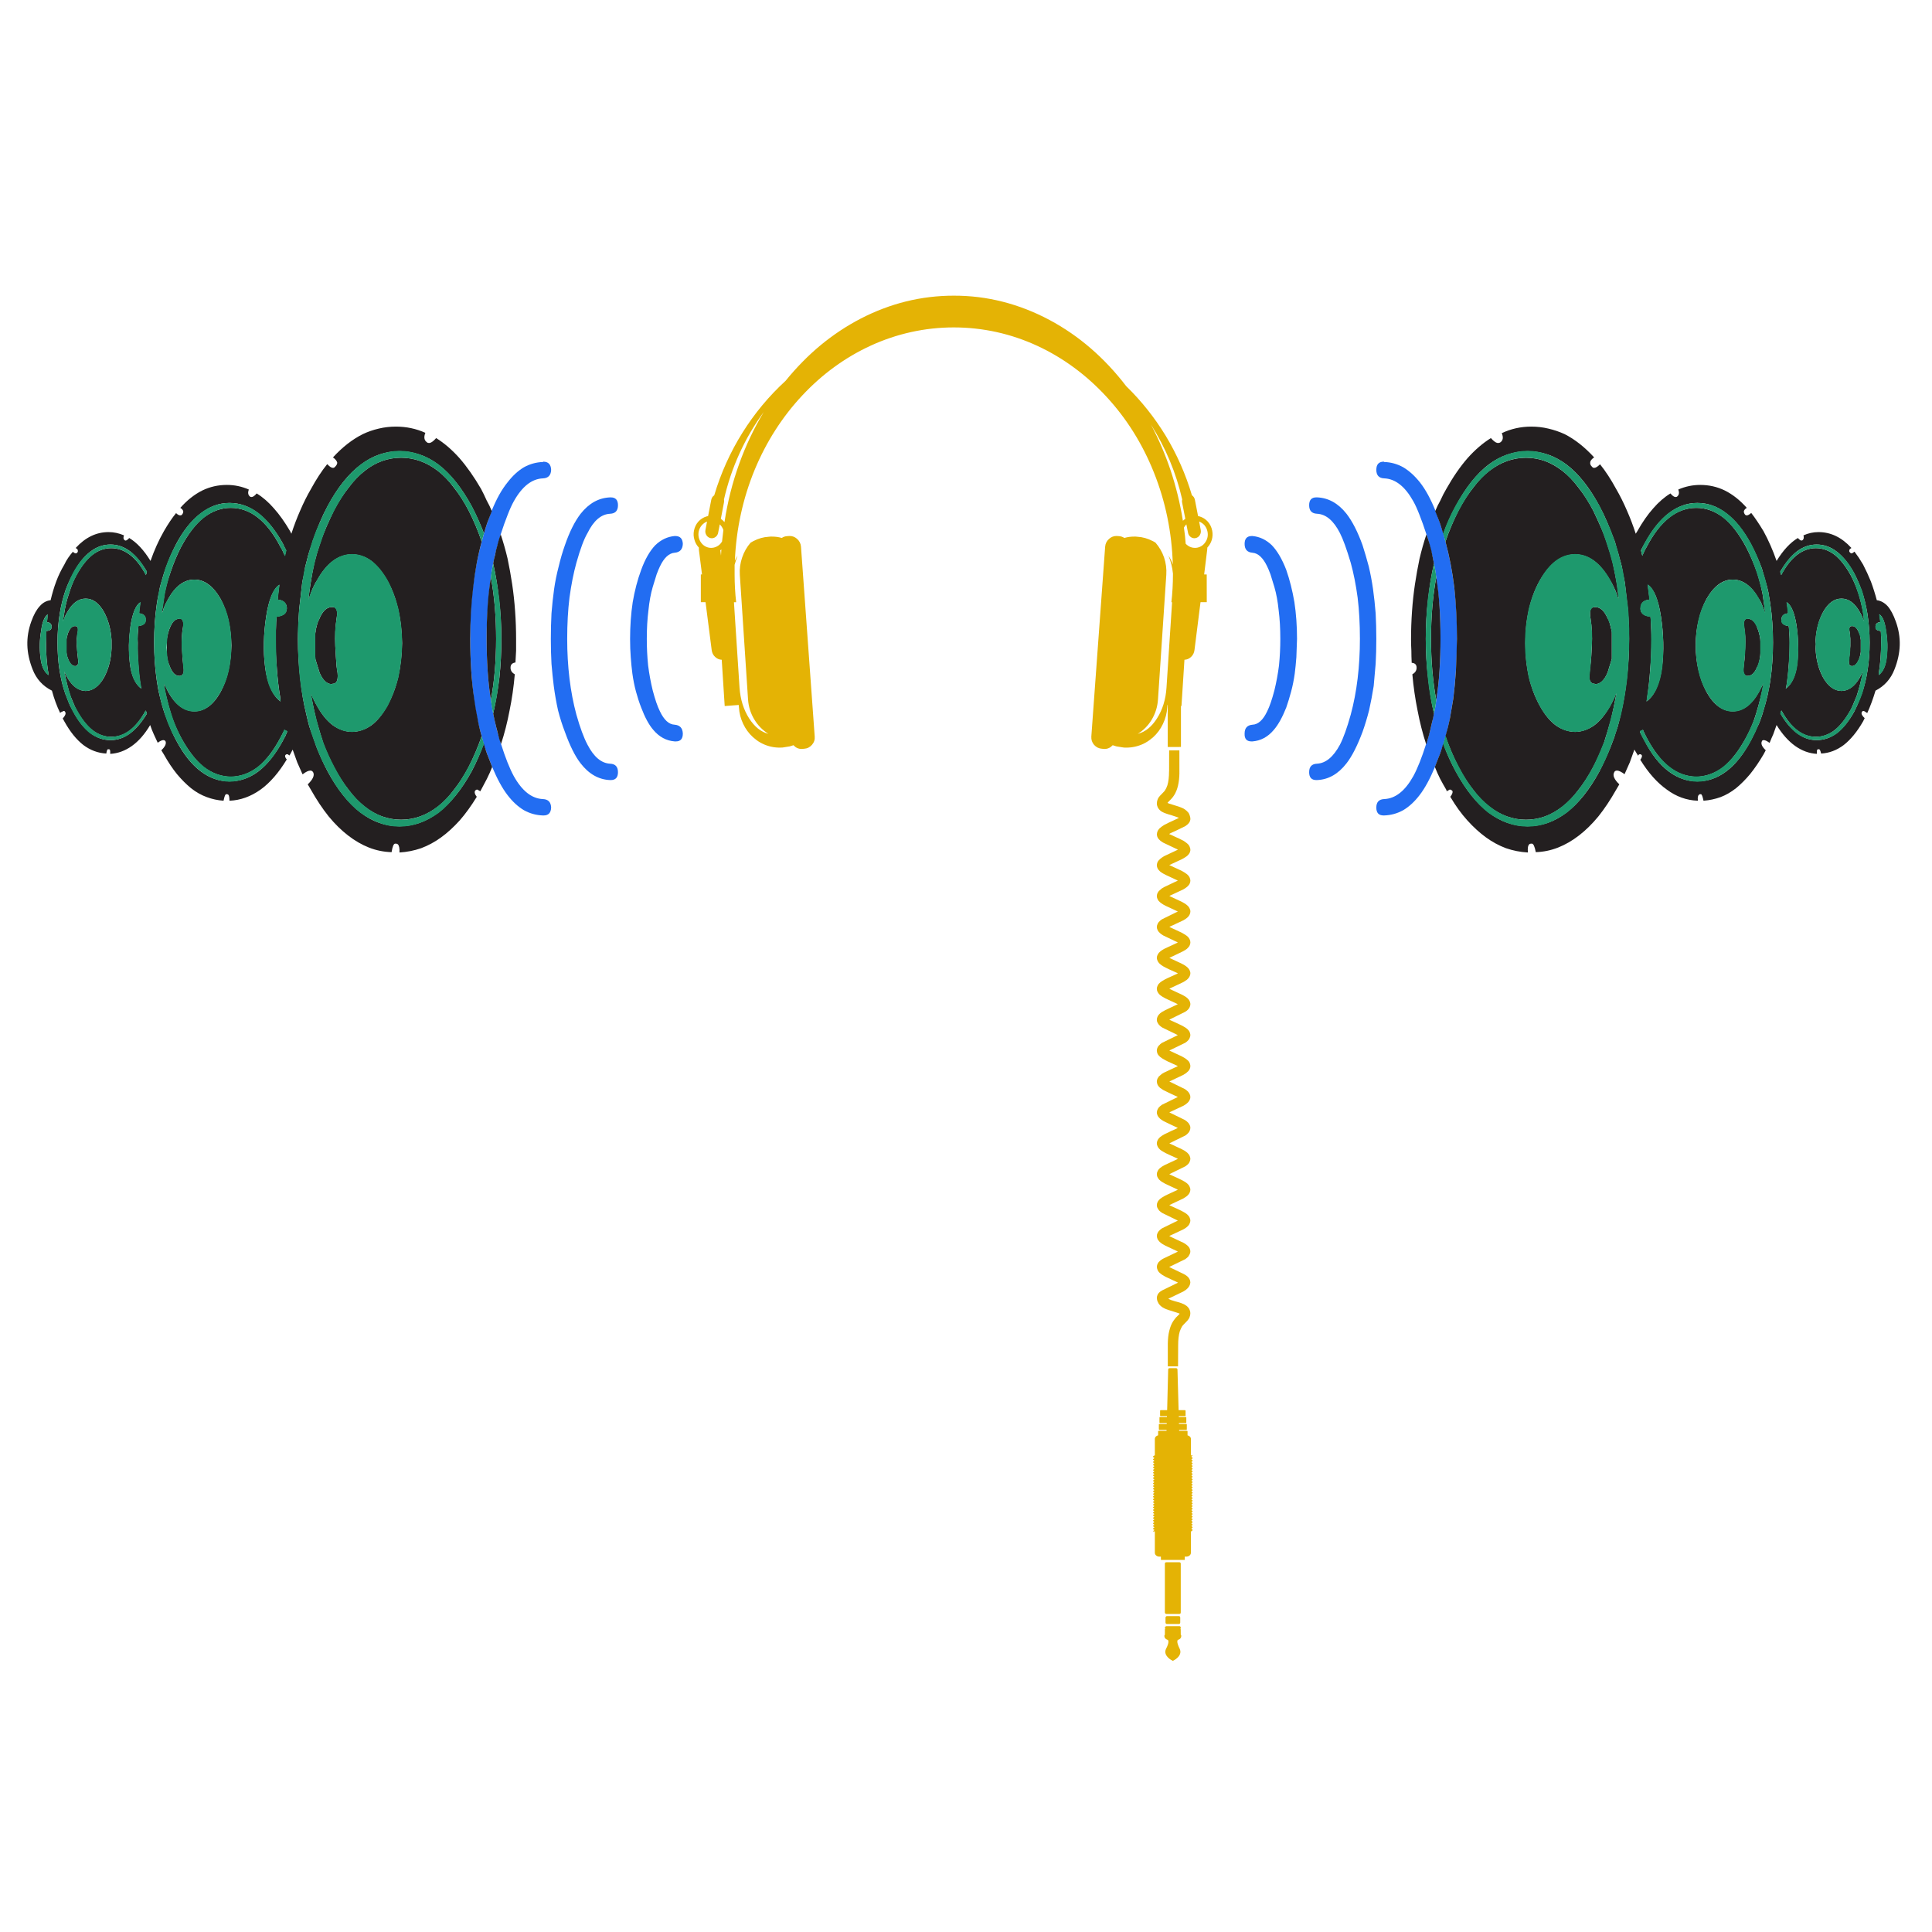 <?xml version="1.0" encoding="utf-8"?>
<!-- Generator: Adobe Illustrator 16.0.0, SVG Export Plug-In . SVG Version: 6.00 Build 0)  -->
<!DOCTYPE svg PUBLIC "-//W3C//DTD SVG 1.1//EN" "http://www.w3.org/Graphics/SVG/1.1/DTD/svg11.dtd">
<svg version="1.1" id="Layer_1" xmlns="http://www.w3.org/2000/svg" xmlns:xlink="http://www.w3.org/1999/xlink" x="0px" y="0px"
	 width="300px" height="300px" viewBox="0 0 300 300" enable-background="new 0 0 300 300" xml:space="preserve">
<g>
	<path fill-rule="evenodd" clip-rule="evenodd" fill="#E4B305" d="M144.36,46.135c1.236-0.149,2.481-0.223,3.738-0.223
		c1.295-0.002,2.582,0.074,3.854,0.23c1.277,0.16,2.532,0.399,3.771,0.715s2.466,0.71,3.681,1.186
		c1.216,0.474,2.41,1.025,3.586,1.654c1.133,0.606,2.232,1.277,3.301,2.011c1.066,0.734,2.091,1.527,3.077,2.378
		c0.987,0.853,1.941,1.77,2.862,2.751c0.92,0.981,1.8,2.021,2.64,3.118c1.178,1.147,2.28,2.366,3.308,3.657
		c1.026,1.289,1.971,2.641,2.832,4.055c0.87,1.443,1.648,2.939,2.329,4.485c0.68,1.544,1.261,3.129,1.741,4.755
		c0.243,0.162,0.398,0.393,0.461,0.691l0.494,2.537l0.262,0.063c0.479,0.148,0.896,0.413,1.248,0.794
		c0.351,0.396,0.578,0.865,0.686,1.408c0.094,0.487,0.073,0.964-0.065,1.431c-0.136,0.456-0.366,0.853-0.69,1.192
		c0.006,0.077-0.002,0.188-0.023,0.334l-0.471,3.84h0.398l0.007,4.302l-0.007,0.008h-0.964l-0.937,7.435
		c-0.053,0.426-0.229,0.778-0.525,1.057c-0.298,0.284-0.642,0.433-1.033,0.446l-0.462,7.18l-0.008,0.008l-0.072-0.008v6.362
		l-2.043,0.008l-0.008-0.008v-6.513l-0.047-0.008l-0.032,0.366c-0.054,0.914-0.276,1.775-0.67,2.583
		c-0.369,0.784-0.869,1.463-1.493,2.036l-0.271,0.223c-0.185,0.159-0.384,0.307-0.597,0.446c-0.213,0.138-0.438,0.265-0.677,0.381
		c-0.84,0.392-1.719,0.588-2.63,0.589h-0.224l-0.222-0.016l-1.099-0.175l-0.588-0.183c-0.351,0.386-0.772,0.579-1.265,0.581
		l-0.183-0.016l-0.206-0.015c-0.49-0.032-0.902-0.234-1.233-0.605c-0.319-0.374-0.462-0.805-0.429-1.296l2.146-29.484
		c0.042-0.49,0.248-0.896,0.62-1.216c0.331-0.292,0.707-0.438,1.13-0.438l0.166,0.008l0.207,0.016
		c0.287,0.008,0.572,0.102,0.858,0.278c0.254-0.071,0.509-0.124,0.764-0.159c0.253-0.034,0.505-0.049,0.756-0.048h0.254l0.247,0.024
		c0.818,0.042,1.621,0.271,2.41,0.684l0.158,0.08l0.254,0.158c0.583,0.672,1.024,1.433,1.32,2.282
		c0.296,0.88,0.412,1.787,0.349,2.72l-1.288,19.322c-0.074,1.147-0.402,2.205-0.984,3.172c-0.549,0.91-1.271,1.639-2.163,2.187
		c1.163-0.292,2.16-1.09,2.988-2.394c0.868-1.356,1.361-2.949,1.479-4.779l0.868-13.271h-0.097l-0.008-0.008
		c0.16-1.41,0.237-2.841,0.239-4.294v-0.143c-0.096-0.951-0.319-1.854-0.667-2.711l0.007-0.016c0.139,0.213,0.261,0.429,0.365,0.644
		c0.104,0.219,0.194,0.439,0.271,0.66c-0.073-2.497-0.355-4.943-0.851-7.339c-0.492-2.391-1.193-4.716-2.099-6.974
		c-0.883-2.204-1.938-4.288-3.166-6.25c-1.229-1.958-2.622-3.782-4.183-5.471c-1.559-1.692-3.234-3.199-5.023-4.515
		c-1.791-1.322-3.684-2.446-5.679-3.372c-2.064-0.956-4.184-1.674-6.361-2.155c-2.178-0.482-4.396-0.723-6.654-0.724
		c-2.234,0.002-4.429,0.241-6.585,0.716c-2.154,0.472-4.258,1.176-6.305,2.115c-1.979,0.91-3.858,2.012-5.638,3.308
		c-1.779,1.295-3.447,2.774-5.001,4.438c-1.551,1.657-2.942,3.449-4.174,5.375c-1.236,1.93-2.305,3.982-3.205,6.154
		c-0.917,2.224-1.633,4.517-2.146,6.879c-0.516,2.359-0.826,4.771-0.931,7.235c0.047-0.108,0.103-0.222,0.167-0.343
		c0.065-0.122,0.139-0.249,0.222-0.381h0.016c-0.078,0.209-0.156,0.426-0.231,0.652c-0.075,0.225-0.146,0.46-0.214,0.708v1.51
		c0.001,1.453,0.08,2.884,0.239,4.294l-0.008,0.008h-0.334l0.868,13.271c0.129,1.83,0.628,3.423,1.494,4.779
		c0.84,1.304,1.837,2.101,2.99,2.394c-0.882-0.548-1.604-1.277-2.163-2.187c-0.592-0.968-0.926-2.025-1.002-3.172l-1.272-19.322
		c-0.063-0.933,0.059-1.84,0.366-2.72c0.287-0.851,0.722-1.611,1.304-2.282c0.202-0.128,0.34-0.207,0.414-0.238
		c0.787-0.413,1.59-0.641,2.409-0.684l0.247-0.024h0.254c0.25-0.001,0.503,0.014,0.756,0.048c0.254,0.035,0.509,0.088,0.764,0.159
		c0.265-0.177,0.551-0.27,0.858-0.278l0.207-0.016l0.167-0.008c0.423,0,0.799,0.146,1.129,0.438c0.371,0.321,0.578,0.726,0.62,1.216
		l2.13,29.484c0.043,0.491-0.1,0.923-0.429,1.296c-0.32,0.371-0.726,0.573-1.216,0.605l-0.207,0.015l-0.183,0.016
		c-0.493-0.001-0.914-0.195-1.264-0.581l-0.588,0.183l-1.097,0.175c-0.153,0.01-0.304,0.016-0.454,0.016
		c-0.917,0-1.792-0.197-2.624-0.589c-0.487-0.233-0.912-0.508-1.272-0.827l-0.27-0.223c-0.626-0.573-1.124-1.251-1.496-2.036
		c-0.392-0.808-0.614-1.67-0.667-2.583l-0.032-0.366l-2.171,0.167l-0.007-0.008l-0.461-7.18c-0.392-0.013-0.736-0.162-1.034-0.446
		c-0.297-0.277-0.472-0.63-0.525-1.057l-0.954-7.435h-0.724l-0.008-0.008v-4.294l0.008-0.008h0.175l-0.485-3.84
		c-0.01-0.104-0.01-0.213,0-0.326c-0.328-0.342-0.556-0.742-0.684-1.201c-0.149-0.466-0.175-0.944-0.08-1.431
		c0.106-0.543,0.334-1.012,0.684-1.408c0.353-0.381,0.769-0.646,1.249-0.794l0.263-0.063l0.493-2.537
		c0.063-0.3,0.217-0.53,0.461-0.691c0.512-1.723,1.136-3.397,1.869-5.026c0.734-1.627,1.575-3.196,2.521-4.707
		c0.935-1.493,1.96-2.912,3.077-4.254c1.117-1.344,2.318-2.603,3.602-3.777c0.839-1.036,1.714-2.016,2.624-2.942
		c0.909-0.925,1.847-1.79,2.815-2.592c0.971-0.802,1.978-1.55,3.021-2.243c1.042-0.691,2.113-1.322,3.212-1.892
		c1.145-0.592,2.309-1.111,3.492-1.559c1.179-0.447,2.369-0.818,3.569-1.114C141.909,46.506,143.125,46.283,144.36,46.135z
		 M182.87,76.851c0.323,1.319,0.593,2.658,0.811,4.016c0.103-0.102,0.226-0.203,0.374-0.303l-0.5-2.553
		c-0.019-0.066-0.025-0.139-0.024-0.214c0.003-0.079,0.017-0.161,0.039-0.247c-0.473-2.071-1.116-4.079-1.932-6.027
		c-0.813-1.946-1.79-3.817-2.935-5.614c0.604,1.129,1.159,2.285,1.67,3.467c0.508,1.182,0.967,2.383,1.376,3.602
		C182.173,74.241,182.546,75.532,182.87,76.851z M183.84,81.924c0.065,0.455,0.121,0.892,0.168,1.313
		c0.043,0.417,0.077,0.814,0.103,1.192c0.241,0.253,0.515,0.434,0.819,0.541c0.103,0.036,0.205,0.062,0.31,0.08
		c0.104,0.017,0.208,0.025,0.311,0.024c0.132,0.001,0.264-0.012,0.396-0.04c0.537-0.119,0.958-0.42,1.265-0.907
		c0.306-0.485,0.4-1.013,0.286-1.582c-0.075-0.368-0.229-0.694-0.461-0.978c-0.229-0.258-0.506-0.453-0.835-0.581l0.247,1.304
		c0.053,0.289,0.004,0.557-0.145,0.803c-0.149,0.244-0.363,0.398-0.644,0.461c-0.067,0.014-0.134,0.022-0.198,0.023
		c-0.101,0-0.2-0.017-0.294-0.048c-0.091-0.03-0.18-0.075-0.263-0.135c-0.233-0.161-0.378-0.387-0.429-0.675l-0.256-1.296
		c-0.074,0.07-0.143,0.146-0.206,0.23C183.949,81.738,183.892,81.828,183.84,81.924z M183.141,120.028
		c-0.007,0.365-0.027,0.712-0.064,1.042c-0.038,0.329-0.091,0.639-0.158,0.93c-0.128,0.542-0.319,1.022-0.573,1.439
		c-0.08,0.125-0.159,0.24-0.237,0.342c-0.081,0.105-0.159,0.198-0.239,0.279l-0.31,0.31l-0.168,0.182l-0.104,0.12l0.185,0.087
		l1.009,0.317c0.211,0.062,0.399,0.121,0.563,0.175c0.165,0.057,0.301,0.11,0.414,0.159c0.101,0.037,0.196,0.079,0.286,0.127
		s0.176,0.101,0.254,0.159c0.1,0.067,0.195,0.144,0.287,0.23c0.096,0.089,0.186,0.187,0.27,0.294c0.075,0.12,0.14,0.261,0.19,0.422
		c0.032,0.089,0.056,0.177,0.072,0.263c0.017,0.085,0.025,0.167,0.025,0.246c0,0.109-0.017,0.202-0.049,0.279l-0.08,0.215
		l-0.223,0.294c-0.074,0.076-0.232,0.197-0.477,0.366l-1.51,0.732l-0.471,0.207l-0.357,0.175l-0.126,0.088l1.048,0.484l0.501,0.223
		c0.153,0.074,0.289,0.143,0.406,0.207c0.074,0.031,0.15,0.067,0.23,0.111c0.08,0.047,0.163,0.1,0.246,0.16
		c0.133,0.095,0.241,0.177,0.327,0.247c0.084,0.069,0.146,0.125,0.182,0.167c0.107,0.128,0.181,0.239,0.223,0.334
		c0.043,0.086,0.074,0.174,0.097,0.262c0.021,0.085,0.032,0.17,0.032,0.255c0,0.108-0.017,0.201-0.049,0.278
		c-0.011,0.075-0.042,0.153-0.095,0.239c-0.021,0.052-0.101,0.157-0.239,0.318c-0.107,0.116-0.287,0.249-0.54,0.398l-0.382,0.222
		l-1.973,0.915l1.94,0.899l0.477,0.286c0.202,0.127,0.366,0.254,0.494,0.382c0.105,0.126,0.186,0.238,0.237,0.334
		c0.086,0.192,0.129,0.364,0.129,0.516c0,0.161-0.038,0.318-0.112,0.47c-0.063,0.127-0.132,0.227-0.207,0.302
		c-0.053,0.063-0.119,0.129-0.198,0.198c-0.08,0.065-0.174,0.131-0.278,0.199c-0.074,0.063-0.187,0.133-0.335,0.208l-2.004,0.938
		l-0.126,0.072l1.924,0.898l0.477,0.271c0.213,0.138,0.376,0.271,0.494,0.396c0.084,0.085,0.158,0.191,0.223,0.319
		c0.095,0.172,0.144,0.344,0.144,0.516c0,0.161-0.038,0.317-0.112,0.47c-0.074,0.148-0.143,0.254-0.207,0.317
		c-0.049,0.06-0.112,0.124-0.189,0.192c-0.077,0.063-0.167,0.133-0.271,0.205l-0.352,0.207l-2.004,0.939l-0.126,0.072l1.924,0.897
		l0.46,0.269c0.102,0.06,0.194,0.121,0.279,0.185c0.086,0.063,0.162,0.129,0.231,0.198c0.105,0.128,0.18,0.234,0.223,0.318
		c0.048,0.085,0.085,0.174,0.111,0.263c0.022,0.09,0.033,0.179,0.032,0.271c0,0.16-0.038,0.317-0.112,0.469
		c-0.063,0.126-0.132,0.229-0.207,0.301c-0.065,0.082-0.136,0.156-0.214,0.223c-0.077,0.066-0.158,0.124-0.246,0.177l-0.352,0.205
		l-2.13,1.026l1.303,0.612c0.184,0.079,0.356,0.16,0.518,0.239c0.164,0.08,0.314,0.159,0.453,0.238
		c0.234,0.148,0.398,0.264,0.493,0.35c0.085,0.073,0.164,0.158,0.239,0.255c0.104,0.142,0.174,0.279,0.206,0.42
		c0.032,0.085,0.049,0.175,0.049,0.272c0,0.162-0.038,0.318-0.112,0.469c-0.074,0.146-0.143,0.254-0.207,0.318
		c-0.068,0.085-0.142,0.162-0.223,0.229c-0.08,0.067-0.164,0.122-0.254,0.169c-0.147,0.104-0.26,0.174-0.335,0.206l-2.021,0.955
		l-0.109,0.071l1.303,0.611c0.184,0.079,0.356,0.159,0.518,0.238c0.164,0.081,0.314,0.159,0.453,0.239
		c0.077,0.041,0.157,0.088,0.239,0.143c0.084,0.057,0.168,0.12,0.254,0.191l0.239,0.254c0.104,0.141,0.174,0.281,0.206,0.421
		c0.032,0.097,0.049,0.191,0.049,0.286c0,0.162-0.038,0.318-0.112,0.47c-0.031,0.083-0.101,0.19-0.207,0.319
		c-0.126,0.148-0.286,0.281-0.477,0.396l-2.465,1.217l0.078,0.056l1.225,0.557l0.573,0.278c0.164,0.082,0.296,0.154,0.397,0.215
		c0.077,0.041,0.157,0.088,0.239,0.144c0.084,0.057,0.168,0.12,0.254,0.19l0.239,0.254c0.095,0.119,0.164,0.261,0.206,0.422
		l0.039,0.184l0.01,0.087c0,0.161-0.038,0.317-0.112,0.469c-0.031,0.096-0.096,0.201-0.19,0.317
		c-0.063,0.076-0.136,0.147-0.215,0.215c-0.08,0.068-0.168,0.135-0.262,0.2l-2.387,1.159l-0.095,0.057l1.924,0.898l0.477,0.271
		l0.112,0.08l0.016,0.015l0.158,0.112l0.065,0.063c0.083,0.053,0.169,0.133,0.254,0.239c0.104,0.141,0.174,0.281,0.206,0.422
		l0.039,0.19l0.01,0.097l-0.01,0.015l0.01,0.015c0,0.163-0.038,0.319-0.112,0.47c-0.063,0.128-0.132,0.229-0.207,0.304l-0.35,0.317
		l-0.462,0.286l-2.13,1.01l2.4,1.17c0.181,0.117,0.346,0.248,0.494,0.396c0.105,0.127,0.18,0.233,0.223,0.317
		c0.048,0.086,0.085,0.174,0.111,0.264c0.022,0.088,0.033,0.178,0.032,0.271c0,0.172-0.038,0.322-0.112,0.453
		c-0.074,0.147-0.143,0.254-0.207,0.316c-0.096,0.118-0.248,0.251-0.46,0.398l-0.352,0.208l-2.004,0.938l-0.126,0.07l2.4,1.169
		c0.213,0.139,0.379,0.271,0.494,0.398c0.095,0.096,0.169,0.201,0.223,0.318c0.048,0.075,0.085,0.159,0.111,0.247
		c0.022,0.083,0.033,0.174,0.032,0.271c0,0.161-0.038,0.317-0.112,0.469c-0.053,0.116-0.121,0.224-0.207,0.317
		c-0.06,0.071-0.129,0.139-0.206,0.207c-0.077,0.066-0.161,0.129-0.254,0.191l-2.481,1.216l1.303,0.613
		c0.184,0.079,0.356,0.157,0.518,0.238c0.164,0.079,0.314,0.159,0.453,0.238c0.234,0.148,0.398,0.264,0.493,0.349l0.239,0.256
		c0.104,0.142,0.174,0.279,0.206,0.421c0.032,0.095,0.049,0.189,0.049,0.285c0,0.151-0.038,0.303-0.112,0.455
		c-0.031,0.093-0.096,0.199-0.19,0.317c-0.106,0.118-0.265,0.248-0.477,0.396l-2.481,1.218l0.078,0.056l1.225,0.556l0.573,0.279
		c0.164,0.084,0.296,0.156,0.397,0.213c0.159,0.086,0.323,0.197,0.493,0.336l0.239,0.254c0.095,0.142,0.164,0.281,0.206,0.421
		c0.032,0.097,0.049,0.191,0.049,0.286c0,0.162-0.038,0.319-0.112,0.47c-0.031,0.084-0.101,0.19-0.207,0.319
		c-0.053,0.063-0.119,0.13-0.198,0.198c-0.08,0.063-0.174,0.131-0.278,0.198l-0.335,0.208l-2.13,1.007l0.078,0.059l1.225,0.556
		l0.573,0.278c0.164,0.082,0.296,0.154,0.397,0.216c0.077,0.038,0.157,0.087,0.239,0.141c0.084,0.058,0.168,0.122,0.254,0.193
		c0.085,0.073,0.164,0.158,0.239,0.252c0.104,0.142,0.174,0.281,0.206,0.423c0.032,0.082,0.049,0.179,0.049,0.286
		c0,0.151-0.038,0.302-0.112,0.452c-0.031,0.097-0.096,0.202-0.19,0.319c-0.129,0.147-0.286,0.285-0.477,0.411l-0.352,0.208
		l-2.035,0.954l-0.095,0.057l0.078,0.055l2.195,1.035c0.234,0.147,0.398,0.264,0.493,0.349l0.239,0.238
		c0.106,0.142,0.174,0.283,0.206,0.422c0.032,0.096,0.049,0.191,0.049,0.287c0.001,0.073-0.009,0.148-0.025,0.223
		c-0.02,0.075-0.05,0.154-0.087,0.229c-0.031,0.074-0.096,0.187-0.19,0.334c-0.118,0.129-0.277,0.267-0.477,0.415l-2.387,1.16
		l-0.111,0.07l2.274,1.091c0.202,0.106,0.366,0.212,0.494,0.317l0.237,0.238c0.117,0.174,0.19,0.313,0.223,0.422l0.049,0.287
		l-0.01,0.094l-0.039,0.224l-0.111,0.262c-0.063,0.128-0.159,0.254-0.285,0.383c-0.075,0.079-0.168,0.162-0.279,0.246
		c-0.11,0.08-0.242,0.164-0.39,0.245l-2.306,1.107l0.095,0.055l0.351,0.159l0.612,0.19l0.563,0.152
		c0.156,0.046,0.28,0.086,0.366,0.117l0.51,0.223c0.243,0.129,0.435,0.277,0.571,0.446c0.095,0.096,0.175,0.222,0.239,0.381
		c0.074,0.194,0.112,0.367,0.112,0.518c0.001,0.106-0.01,0.218-0.032,0.334c-0.026,0.115-0.063,0.234-0.111,0.358
		c-0.076,0.159-0.187,0.323-0.334,0.493l-0.477,0.494c-0.148,0.146-0.256,0.269-0.319,0.363c-0.072,0.117-0.139,0.241-0.198,0.374
		c-0.063,0.132-0.119,0.268-0.168,0.414c-0.169,0.563-0.254,1.283-0.254,2.163l-0.017,3.26l-0.007,0.007h-1.575l-0.007-0.007v-3.53
		c0.006-0.372,0.026-0.723,0.063-1.05c0.037-0.325,0.09-0.63,0.159-0.906c0.139-0.575,0.33-1.061,0.573-1.456
		c0.041-0.066,0.098-0.152,0.175-0.255l0.285-0.364l0.494-0.494c0.047-0.037,0.081-0.075,0.104-0.11l-0.183-0.079l-1.026-0.333
		c-0.127-0.033-0.27-0.076-0.429-0.13c-0.163-0.052-0.341-0.116-0.532-0.189c-0.214-0.097-0.394-0.191-0.542-0.285
		c-0.121-0.085-0.227-0.172-0.318-0.264c-0.094-0.091-0.174-0.185-0.238-0.278l-0.206-0.414c-0.055-0.184-0.081-0.356-0.08-0.516
		c0-0.085,0.015-0.175,0.047-0.271l0.08-0.214c0.054-0.108,0.127-0.207,0.222-0.304c0.129-0.126,0.287-0.244,0.479-0.348
		l2.464-1.201l-1.955-0.915c-0.254-0.138-0.419-0.234-0.493-0.286c-0.213-0.148-0.376-0.281-0.494-0.397
		c-0.095-0.107-0.169-0.218-0.222-0.335c-0.043-0.098-0.074-0.19-0.096-0.278c-0.021-0.083-0.031-0.165-0.031-0.237
		c0-0.097,0.015-0.191,0.047-0.287c0.021-0.086,0.054-0.164,0.097-0.23c0.023-0.063,0.057-0.12,0.094-0.174
		c0.042-0.055,0.091-0.103,0.144-0.145c0.064-0.068,0.142-0.138,0.231-0.207s0.192-0.137,0.311-0.205l1.7-0.813
		c0.133-0.056,0.252-0.112,0.358-0.166c0.107-0.055,0.199-0.108,0.278-0.159l-1.924-0.899l-0.477-0.269
		c-0.171-0.107-0.336-0.24-0.494-0.399l-0.238-0.317c-0.085-0.194-0.128-0.372-0.127-0.533c0-0.173,0.036-0.323,0.111-0.452
		c0.074-0.149,0.143-0.256,0.207-0.318c0.049-0.06,0.112-0.124,0.189-0.191c0.075-0.065,0.167-0.135,0.271-0.207l2.48-1.216
		l-2.4-1.169c-0.203-0.126-0.368-0.256-0.494-0.383c-0.106-0.126-0.18-0.237-0.222-0.333c-0.05-0.076-0.086-0.158-0.112-0.247
		c-0.022-0.084-0.032-0.175-0.031-0.271c-0.001-0.161,0.036-0.316,0.111-0.468c0.032-0.085,0.102-0.19,0.207-0.317
		c0.138-0.149,0.291-0.275,0.461-0.381l0.349-0.208c0.05-0.032,0.116-0.069,0.2-0.111l0.294-0.143l1.51-0.7l0.128-0.072
		l-1.924-0.897l-0.477-0.271c-0.078-0.043-0.158-0.096-0.239-0.159c-0.084-0.063-0.169-0.138-0.255-0.222
		c-0.106-0.129-0.18-0.234-0.222-0.319c-0.05-0.084-0.086-0.173-0.112-0.262c-0.022-0.09-0.032-0.181-0.031-0.271
		c-0.001-0.073,0.006-0.147,0.024-0.224c0.02-0.076,0.048-0.152,0.087-0.229c0.042-0.096,0.105-0.201,0.191-0.317
		c0.105-0.118,0.265-0.251,0.477-0.398l0.349-0.207l2.004-0.938l0.128-0.072l-0.079-0.056l-1.225-0.556
		c-0.21-0.093-0.396-0.182-0.558-0.262c-0.163-0.085-0.3-0.161-0.413-0.23c-0.099-0.052-0.19-0.105-0.27-0.159
		c-0.084-0.058-0.157-0.116-0.223-0.175l-0.239-0.256c-0.096-0.14-0.165-0.281-0.207-0.421c-0.032-0.095-0.047-0.189-0.047-0.286
		c-0.001-0.162,0.036-0.318,0.111-0.469c0.032-0.085,0.102-0.189,0.207-0.319c0.127-0.147,0.285-0.279,0.476-0.397
		c0.044-0.03,0.153-0.099,0.334-0.205l1.192-0.574l0.471-0.205l0.357-0.177l0.111-0.054l-1.304-0.614l-0.669-0.324l-0.302-0.152
		c-0.233-0.147-0.396-0.266-0.492-0.349l-0.239-0.255c-0.096-0.12-0.165-0.26-0.207-0.421c-0.032-0.075-0.047-0.166-0.047-0.271
		c-0.001-0.162,0.036-0.318,0.111-0.469c0.042-0.096,0.105-0.201,0.191-0.318c0.138-0.147,0.296-0.286,0.477-0.412l2.48-1.218
		l-1.304-0.611l-0.669-0.327l-0.302-0.151c-0.244-0.158-0.408-0.27-0.492-0.334l-0.239-0.253c-0.106-0.142-0.176-0.283-0.207-0.421
		l-0.047-0.287c-0.001-0.152,0.031-0.303,0.095-0.454c0.022-0.043,0.091-0.155,0.208-0.334c0.075-0.075,0.233-0.213,0.477-0.413
		l0.349-0.205l2.037-0.956l0.095-0.056l-1.019-0.47l-0.5-0.222c-0.152-0.073-0.287-0.142-0.405-0.207l-0.477-0.271
		c-0.032-0.011-0.069-0.036-0.111-0.08l-0.017-0.015l-0.224-0.16l-0.254-0.255c-0.096-0.108-0.165-0.244-0.207-0.403l-0.047-0.287
		v-0.049c-0.001-0.161,0.036-0.317,0.111-0.467c0.063-0.13,0.132-0.229,0.207-0.305l0.127-0.11l0.063-0.079l0.16-0.128
		c0.031-0.012,0.069-0.037,0.111-0.08l2.48-1.215l-2.4-1.17c-0.213-0.127-0.378-0.26-0.494-0.397
		c-0.083-0.084-0.159-0.189-0.222-0.318c-0.05-0.076-0.086-0.157-0.112-0.246c-0.022-0.086-0.032-0.176-0.031-0.271
		c-0.001-0.163,0.036-0.317,0.111-0.47c0.032-0.084,0.102-0.191,0.207-0.317c0.116-0.139,0.271-0.271,0.461-0.396l0.349-0.192
		c0.05-0.031,0.116-0.068,0.2-0.111l0.294-0.142l1.638-0.773l-1.924-0.896l-0.477-0.271c-0.201-0.127-0.368-0.255-0.494-0.381
		c-0.106-0.128-0.18-0.235-0.222-0.319c-0.05-0.085-0.086-0.172-0.112-0.262c-0.022-0.089-0.032-0.18-0.031-0.271
		c-0.001-0.151,0.036-0.303,0.111-0.453c0.042-0.095,0.105-0.202,0.191-0.317c0.105-0.117,0.265-0.25,0.477-0.397l0.349-0.208
		c0.05-0.03,0.116-0.068,0.2-0.11l0.294-0.144l1.51-0.684l0.128-0.073l-0.079-0.054l-1.24-0.557l-0.572-0.28
		c-0.165-0.082-0.297-0.152-0.398-0.213c-0.212-0.127-0.371-0.243-0.477-0.352c-0.073-0.051-0.153-0.136-0.239-0.254
		c-0.094-0.119-0.163-0.258-0.207-0.421c-0.032-0.073-0.047-0.164-0.047-0.271c-0.001-0.162,0.036-0.319,0.111-0.469
		c0.021-0.053,0.085-0.16,0.191-0.317c0.138-0.139,0.296-0.272,0.477-0.399l0.334-0.206l2.019-0.937l0.128-0.072l-2.274-1.089
		c-0.233-0.149-0.396-0.265-0.492-0.351l-0.239-0.254c-0.106-0.142-0.176-0.282-0.207-0.422c-0.017-0.036-0.03-0.079-0.039-0.128
		c-0.006-0.047-0.009-0.101-0.008-0.157c-0.001-0.152,0.036-0.304,0.111-0.455c0.03-0.095,0.095-0.201,0.191-0.317
		c0.137-0.148,0.296-0.287,0.477-0.413l2.48-1.218l-1.304-0.611c-0.21-0.091-0.396-0.175-0.558-0.255s-0.3-0.154-0.413-0.223
		c-0.233-0.149-0.396-0.265-0.492-0.351l-0.239-0.237c-0.096-0.142-0.165-0.283-0.207-0.421c-0.032-0.097-0.047-0.191-0.047-0.286
		c0-0.139,0.031-0.292,0.095-0.463l0.208-0.325c0.075-0.075,0.233-0.213,0.477-0.414l0.349-0.206l2.132-1.011l-1.304-0.611
		c-0.185-0.081-0.356-0.159-0.517-0.239c-0.163-0.08-0.314-0.16-0.454-0.239c-0.158-0.084-0.323-0.196-0.492-0.334l-0.239-0.254
		c-0.096-0.108-0.165-0.243-0.207-0.404c-0.032-0.096-0.047-0.191-0.047-0.286c0-0.142,0.031-0.297,0.095-0.47
		c0.075-0.148,0.143-0.254,0.208-0.317c0.067-0.075,0.143-0.146,0.222-0.216c0.081-0.068,0.164-0.135,0.255-0.198l0.349-0.223
		l2.148-1.01l-2.291-1.089c-0.233-0.147-0.393-0.259-0.478-0.333l-0.237-0.238c-0.106-0.13-0.182-0.271-0.224-0.421l-0.047-0.287
		l0.047-0.302l0.097-0.271c0.106-0.163,0.201-0.288,0.285-0.374c0.086-0.079,0.187-0.162,0.303-0.247
		c0.112-0.084,0.24-0.172,0.382-0.261l0.509-0.255c0.021-0.017,0.09-0.054,0.208-0.111l0.49-0.223l1.099-0.517l-0.096-0.056
		l-0.961-0.333l-0.542-0.159l-0.381-0.128l-0.312-0.119c-0.089-0.038-0.162-0.072-0.222-0.104c-0.099-0.046-0.194-0.105-0.286-0.175
		c-0.096-0.073-0.186-0.158-0.271-0.254c-0.115-0.14-0.195-0.271-0.237-0.389c-0.039-0.09-0.067-0.178-0.087-0.263
		c-0.019-0.085-0.025-0.168-0.024-0.246c-0.001-0.112,0.009-0.226,0.031-0.343c0.026-0.119,0.063-0.241,0.112-0.365
		c0.094-0.203,0.205-0.366,0.334-0.493l0.476-0.493c0.148-0.148,0.255-0.27,0.319-0.366c0.072-0.111,0.139-0.233,0.199-0.366
		c0.062-0.13,0.117-0.271,0.167-0.421c0.168-0.552,0.254-1.268,0.254-2.147l0.008-0.007l0.009-3.252l0.008-0.008h1.572l0.01,0.008
		V120.028z M112.419,78.012l-0.485,2.553c0.203,0.135,0.391,0.305,0.565,0.508c0.239-1.57,0.55-3.113,0.93-4.626
		c0.383-1.513,0.834-2.987,1.353-4.422c0.501-1.399,1.071-2.773,1.709-4.119c0.638-1.348,1.341-2.659,2.107-3.936
		c-1.486,2.034-2.744,4.185-3.777,6.457c-1.033,2.271-1.834,4.647-2.402,7.125c0.016,0.075,0.024,0.152,0.024,0.231
		C112.443,77.857,112.435,77.934,112.419,78.012z M109.541,82.29l0.247-1.304c-0.319,0.128-0.592,0.321-0.819,0.581
		c-0.243,0.284-0.402,0.61-0.477,0.978c-0.104,0.569-0.009,1.097,0.286,1.582c0.306,0.486,0.728,0.788,1.264,0.907
		c0.131,0.027,0.261,0.04,0.39,0.04c0.139,0,0.276-0.017,0.414-0.048c0.134-0.029,0.266-0.075,0.397-0.135
		c0.37-0.168,0.661-0.437,0.875-0.803l0.207-1.781c-0.115-0.34-0.301-0.634-0.557-0.882l-0.254,1.296
		c-0.053,0.289-0.195,0.514-0.429,0.675c-0.083,0.06-0.17,0.105-0.263,0.135c-0.094,0.031-0.192,0.048-0.294,0.048
		c-0.064-0.001-0.131-0.01-0.199-0.023c-0.278-0.063-0.494-0.218-0.644-0.461C109.535,82.847,109.487,82.579,109.541,82.29z
		 M111.855,85.447l0.007,0.056l0.095,0.763l0.056-0.946l-0.136,0.111L111.855,85.447z M182.839,212.694l0.175,6.274h0.978
		c0.069,0,0.104,0.034,0.104,0.104v0.731l-0.008,0.039c-0.006,0.017-0.017,0.028-0.032,0.041c-0.014,0.006-0.036,0.009-0.063,0.007
		h-0.954l0.007,0.144h1.043c0.051,0,0.084,0.011,0.103,0.031c0.015,0.022,0.02,0.046,0.017,0.072v0.73
		c0.003,0.025-0.002,0.05-0.017,0.072c-0.019,0.021-0.052,0.032-0.103,0.032h-1.026v0.143h1.104
		c0.035-0.001,0.063,0.002,0.081,0.007c0.017,0.013,0.027,0.025,0.031,0.042l0.009,0.039v0.73c0.003,0.027-0.001,0.052-0.017,0.072
		c-0.019,0.021-0.053,0.031-0.104,0.031h-1.071v0.144h1.169c0.09,0,0.136,0.028,0.136,0.087v0.613
		c0.146,0.033,0.274,0.102,0.38,0.206c0.099,0.108,0.145,0.233,0.145,0.373v2.538h0.262l0.007,0.008
		c0,0.036-0.033,0.064-0.102,0.087c-0.06,0.03-0.087,0.069-0.087,0.119c0.007,0.015,0.018,0.028,0.03,0.04l0.064,0.049
		c0.064,0.044,0.097,0.083,0.094,0.119v0.023l-0.03,0.032l-0.063,0.047l-0.056,0.047l-0.032,0.032l-0.007,0.023
		c0.007,0.016,0.018,0.029,0.03,0.041l0.064,0.047c0.064,0.045,0.097,0.084,0.094,0.12v0.023l-0.03,0.032l-0.063,0.047l-0.056,0.049
		l-0.032,0.03l-0.007,0.024c0.007,0.019,0.018,0.033,0.03,0.048l0.064,0.057l0.063,0.047l0.03,0.032v0.023v0.023l-0.03,0.032
		l-0.063,0.063l-0.064,0.049l-0.023,0.022v0.033l0.023,0.031l0.064,0.056l0.063,0.047l0.03,0.031v0.024
		c0.003,0.036-0.029,0.075-0.094,0.12l-0.064,0.047l-0.023,0.023v0.032l0.023,0.031l0.064,0.057l0.063,0.048l0.03,0.033v0.021
		c0.003,0.036-0.029,0.075-0.094,0.119l-0.064,0.048l-0.023,0.024c-0.004,0.017-0.004,0.029,0,0.041l0.032,0.031l0.056,0.046
		l0.063,0.049l0.03,0.031v0.024c0.003,0.036-0.029,0.075-0.094,0.12l-0.064,0.055l-0.023,0.033v0.031l0.023,0.022l0.064,0.049
		c0.064,0.044,0.097,0.084,0.094,0.12v0.023l-0.03,0.032l-0.063,0.046l-0.056,0.049l-0.032,0.031l-0.007,0.023
		c0.007,0.016,0.018,0.029,0.03,0.041l0.064,0.047c0.064,0.046,0.097,0.084,0.094,0.119v0.023l-0.03,0.032l-0.063,0.048
		l-0.056,0.048l-0.032,0.031l-0.007,0.024c0.007,0.018,0.018,0.033,0.03,0.048l0.064,0.056l0.063,0.047l0.03,0.033v0.022v0.023
		l-0.03,0.032l-0.063,0.065l-0.064,0.047l-0.023,0.023v0.032l0.023,0.033l0.064,0.055l0.063,0.047l0.03,0.031v0.023v0.025
		l-0.03,0.031l-0.063,0.064l-0.064,0.047l-0.023,0.023c-0.004,0.017-0.004,0.03,0,0.041l0.032,0.031l0.056,0.047l0.063,0.049
		l0.03,0.03v0.025c0.003,0.034-0.029,0.075-0.094,0.118l-0.064,0.048l-0.023,0.024c-0.004,0.017-0.004,0.03,0,0.039l0.032,0.033
		l0.056,0.047l0.063,0.048l0.03,0.032v0.023c0.003,0.034-0.029,0.075-0.094,0.119l-0.064,0.056l-0.023,0.031v0.031l0.023,0.024
		l0.064,0.048c0.064,0.046,0.097,0.084,0.094,0.119v0.024l-0.03,0.031l-0.063,0.048l-0.056,0.049l-0.032,0.03l-0.007,0.025
		c0.007,0.015,0.018,0.027,0.03,0.039l0.064,0.048c0.064,0.043,0.097,0.085,0.094,0.118v0.024l-0.03,0.032l-0.063,0.048
		l-0.056,0.048l-0.032,0.032l-0.007,0.023c0.007,0.016,0.018,0.029,0.03,0.039l0.064,0.048c0.064,0.045,0.097,0.084,0.094,0.119
		v0.024l-0.03,0.031l-0.063,0.049l-0.056,0.047l-0.032,0.032l-0.007,0.022c0.007,0.018,0.018,0.034,0.03,0.048l0.064,0.056
		l0.063,0.049l0.03,0.031v0.024v0.023l-0.03,0.032l-0.063,0.048l-0.056,0.047l-0.032,0.032l-0.007,0.025l0.03,0.046l0.064,0.057
		l0.063,0.047l0.03,0.032v0.023v0.024l-0.03,0.032l-0.063,0.063l-0.064,0.049l-0.023,0.023v0.031l0.023,0.032l0.064,0.056
		l0.063,0.048l0.03,0.031v0.024v0.024l-0.03,0.031l-0.063,0.063l-0.064,0.049l-0.023,0.023v0.032l0.023,0.031l0.064,0.056
		l0.063,0.049l0.03,0.031v0.024v0.021l-0.03,0.033l-0.063,0.064l-0.064,0.047l-0.023,0.023v0.032l0.023,0.032l0.064,0.055
		l0.063,0.049l0.03,0.032v0.023c0.003,0.034-0.029,0.073-0.094,0.119l-0.064,0.047l-0.023,0.023c-0.004,0.017-0.004,0.03,0,0.041
		l0.032,0.031l0.056,0.049l0.063,0.046l0.03,0.031v0.025c0.003,0.036-0.029,0.075-0.094,0.119l-0.064,0.047l-0.023,0.024
		c-0.004,0.017-0.004,0.03,0,0.041l0.032,0.03l0.056,0.048l0.063,0.048l0.03,0.032v0.023c0.003,0.036-0.029,0.075-0.094,0.119
		l-0.064,0.048l-0.023,0.024c-0.004,0.017-0.004,0.029,0,0.04l0.032,0.032l0.056,0.046l0.063,0.048l0.03,0.032v0.023
		c0.003,0.036-0.029,0.075-0.094,0.119l-0.064,0.049l-0.023,0.023c-0.004,0.017-0.004,0.03,0,0.039l0.032,0.032l0.056,0.048
		l0.063,0.048l0.03,0.031v0.025c0.003,0.033-0.029,0.074-0.094,0.118l-0.064,0.048l-0.023,0.024c-0.004,0.017-0.004,0.028,0,0.038
		l0.032,0.032l0.056,0.049l0.094,0.094c0.003,0.063-0.061,0.138-0.188,0.225c0.003,0.045,0.034,0.082,0.095,0.109
		c0.066,0.035,0.097,0.068,0.094,0.104c0.003,0.036-0.027,0.07-0.094,0.104c-0.062,0.03-0.094,0.064-0.095,0.104
		c0.001,0.026,0.033,0.057,0.095,0.087c0.064,0.032,0.097,0.072,0.094,0.118c0.003,0.036-0.027,0.07-0.094,0.104
		c-0.062,0.03-0.094,0.064-0.095,0.104c0.001,0.026,0.033,0.056,0.095,0.087c0.064,0.033,0.097,0.072,0.094,0.119
		c0.003,0.036-0.027,0.071-0.094,0.104c-0.062,0.03-0.094,0.064-0.095,0.103l-0.01,0.01h-0.07v3.299
		c0.001,0.172-0.068,0.318-0.208,0.437s-0.313,0.177-0.516,0.175h-0.232v0.501l-0.007,0.01h-3.69l-0.007-0.511h-0.23
		c-0.193,0.002-0.361-0.057-0.501-0.175c-0.141-0.118-0.207-0.265-0.207-0.437v-3.299h-0.278l-0.008-0.01
		c-0.002-0.045,0.035-0.086,0.111-0.118c0.06-0.03,0.092-0.06,0.096-0.088c-0.003-0.039-0.034-0.071-0.096-0.104
		c-0.076-0.033-0.115-0.066-0.111-0.103c-0.002-0.047,0.035-0.087,0.111-0.12c0.06-0.031,0.092-0.059,0.096-0.088
		c-0.003-0.037-0.034-0.072-0.096-0.104c-0.076-0.031-0.115-0.065-0.111-0.102c-0.002-0.047,0.035-0.088,0.111-0.121
		c0.06-0.03,0.092-0.059,0.096-0.087c-0.003-0.027-0.036-0.058-0.096-0.088c-0.075-0.033-0.113-0.077-0.111-0.136
		c0.006-0.013,0.016-0.026,0.031-0.038l0.08-0.063c0.035-0.025,0.059-0.047,0.072-0.064l0.023-0.032l-0.096-0.094
		c-0.075-0.046-0.113-0.085-0.111-0.121v-0.023l0.041-0.032l0.07-0.047l0.056-0.047l0.031-0.032l0.009-0.023
		c-0.009-0.016-0.02-0.029-0.033-0.04l-0.063-0.048c-0.076-0.045-0.113-0.084-0.111-0.119v-0.023l0.041-0.032l0.07-0.048
		l0.056-0.049l0.031-0.03l0.009-0.025c-0.009-0.015-0.02-0.027-0.033-0.038l-0.063-0.049c-0.076-0.043-0.113-0.084-0.111-0.118
		v-0.024l0.041-0.032l0.07-0.048l0.056-0.048l0.031-0.032l0.009-0.023c-0.009-0.016-0.02-0.029-0.033-0.039l-0.063-0.048
		c-0.076-0.045-0.113-0.085-0.111-0.119v-0.024l0.041-0.031l0.07-0.049l0.056-0.047l0.031-0.032l0.009-0.023
		c-0.009-0.016-0.02-0.027-0.033-0.04l-0.063-0.048c-0.076-0.044-0.113-0.083-0.111-0.119v-0.023l0.041-0.032l0.07-0.048
		l0.056-0.049l0.031-0.03l0.009-0.023c-0.009-0.017-0.02-0.029-0.033-0.04l-0.063-0.049l-0.07-0.056l-0.041-0.039v-0.023v-0.024
		l0.041-0.031l0.07-0.048l0.063-0.056l0.024-0.032v-0.031l-0.024-0.024l-0.063-0.048l-0.07-0.055l-0.041-0.04v-0.024v-0.024
		l0.041-0.031l0.07-0.049l0.063-0.056l0.024-0.03v-0.032l-0.024-0.024l-0.063-0.046l-0.07-0.056l-0.041-0.041v-0.024v-0.023
		l0.041-0.031l0.07-0.048l0.063-0.055l0.024-0.033v-0.032l-0.024-0.023l-0.063-0.046l-0.07-0.057l-0.041-0.041v-0.021
		c-0.004-0.036,0.035-0.078,0.111-0.121l0.063-0.048l0.024-0.024v-0.031l-0.024-0.022l-0.063-0.049l-0.07-0.056l-0.041-0.04v-0.024
		c-0.004-0.035,0.035-0.075,0.111-0.118l0.063-0.047l0.024-0.024c0.005-0.017,0.005-0.03,0-0.041l-0.031-0.03l-0.056-0.049
		l-0.07-0.047l-0.041-0.031v-0.024c-0.004-0.036,0.035-0.075,0.111-0.12l0.063-0.047l0.024-0.024c0.005-0.017,0.005-0.029,0-0.04
		l-0.031-0.032l-0.056-0.046l-0.07-0.048l-0.041-0.032v-0.023c-0.004-0.036,0.035-0.075,0.111-0.119l0.063-0.049l0.024-0.023
		c0.005-0.017,0.005-0.03,0-0.039l-0.031-0.033l-0.056-0.047l-0.07-0.048l-0.041-0.031v-0.024v-0.024l0.041-0.039l0.07-0.056
		l0.056-0.048l0.031-0.032l0.009-0.023c-0.009-0.016-0.02-0.029-0.033-0.039l-0.063-0.048c-0.076-0.044-0.113-0.085-0.111-0.121
		v-0.022l0.041-0.033l0.07-0.046l0.056-0.048l0.031-0.032l0.009-0.023c-0.009-0.016-0.02-0.029-0.033-0.039l-0.063-0.049
		c-0.076-0.044-0.113-0.084-0.111-0.119v-0.023l0.041-0.032l0.07-0.048l0.063-0.056l0.024-0.032v-0.03l-0.024-0.024l-0.063-0.049
		l-0.07-0.056l-0.041-0.039v-0.023v-0.024l0.041-0.031l0.07-0.048l0.063-0.056l0.024-0.032v-0.031l-0.024-0.024l-0.063-0.048
		l-0.07-0.056l-0.041-0.039v-0.024c-0.004-0.036,0.035-0.075,0.111-0.118l0.063-0.049l0.024-0.023c0.005-0.017,0.005-0.03,0-0.039
		l-0.031-0.033l-0.056-0.047l-0.07-0.049l-0.041-0.03v-0.025c-0.004-0.036,0.035-0.074,0.111-0.119l0.063-0.047l0.024-0.024
		c0.005-0.017,0.005-0.028,0-0.039l-0.031-0.032l-0.056-0.047l-0.07-0.049l-0.041-0.032v-0.023v-0.023l0.041-0.04l0.07-0.056
		l0.056-0.048l0.031-0.031l0.009-0.024c-0.009-0.016-0.02-0.028-0.033-0.039l-0.063-0.049c-0.076-0.043-0.113-0.083-0.111-0.118
		v-0.024l0.041-0.031l0.07-0.048l0.056-0.049l0.031-0.031l0.009-0.024c-0.009-0.015-0.02-0.028-0.033-0.038l-0.063-0.049
		l-0.07-0.056l-0.041-0.039v-0.024v-0.023l0.041-0.032l0.07-0.047l0.056-0.049l0.031-0.032l0.009-0.023
		c-0.009-0.015-0.02-0.027-0.033-0.04l-0.063-0.047l-0.07-0.056l-0.041-0.04v-0.023v-0.024l0.041-0.031l0.07-0.049l0.063-0.056
		l0.024-0.031v-0.031l-0.024-0.024l-0.063-0.049l-0.07-0.055l-0.041-0.039v-0.024c-0.004-0.036,0.035-0.074,0.111-0.119l0.063-0.048
		l0.024-0.023c0.005-0.017,0.005-0.029,0-0.039l-0.031-0.032l-0.056-0.048l-0.07-0.048l-0.041-0.032v-0.024
		c-0.004-0.033,0.035-0.075,0.111-0.118l0.063-0.048l0.024-0.024c0.005-0.017,0.005-0.028,0-0.04l-0.031-0.03l-0.056-0.049
		l-0.07-0.048l-0.041-0.032v-0.023c-0.002-0.058,0.035-0.103,0.111-0.134c0.062-0.021,0.093-0.045,0.096-0.072l0.008-0.008h0.071
		v-2.538c0-0.14,0.047-0.265,0.143-0.373c0.096-0.104,0.22-0.174,0.366-0.206v-0.613c-0.001-0.059,0.045-0.087,0.135-0.087h1.169
		l0.009-0.144h-1.065c-0.056,0-0.093-0.011-0.112-0.031c-0.017-0.021-0.026-0.045-0.022-0.072v-0.73
		c-0.001-0.059,0.043-0.088,0.135-0.088h1.09v-0.143h-1.011c-0.05,0-0.085-0.011-0.103-0.032c-0.016-0.022-0.02-0.047-0.017-0.072
		v-0.73c-0.003-0.026,0.001-0.05,0.017-0.072c0.018-0.021,0.053-0.031,0.103-0.031h1.041v-0.144h-0.945
		c-0.035,0.002-0.062-0.001-0.079-0.007c-0.017-0.013-0.027-0.024-0.032-0.041l-0.008-0.039v-0.731
		c-0.002-0.027,0.007-0.05,0.023-0.071s0.047-0.032,0.096-0.032h0.978l0.159-6.274c-0.001-0.165,0.082-0.246,0.247-0.246h0.954
		C182.757,212.448,182.839,212.529,182.839,212.694z M183.347,242.814v7.571c0.001,0.153-0.081,0.229-0.247,0.229h-1.972
		c-0.065,0.002-0.121-0.021-0.167-0.063c-0.054-0.056-0.08-0.112-0.08-0.167v-7.571c0-0.153,0.082-0.229,0.247-0.229h1.972
		C183.266,242.585,183.348,242.661,183.347,242.814z M183.268,251.928c0.001,0.166-0.075,0.246-0.23,0.246h-1.845
		c-0.057,0.002-0.106-0.021-0.152-0.063c-0.043-0.058-0.063-0.117-0.063-0.184v-0.731c-0.001-0.066,0.02-0.122,0.063-0.166
		c0.044-0.055,0.096-0.081,0.152-0.081h1.845c0.155-0.001,0.231,0.082,0.23,0.247V251.928z M183.347,253.844
		c0.053,0.034,0.08,0.09,0.08,0.168c0.001,0.225-0.089,0.397-0.271,0.517c-0.096,0.062-0.191,0.099-0.286,0.111l-0.063,0.262
		c0.006,0.132,0.04,0.292,0.103,0.478c0.06,0.183,0.148,0.393,0.264,0.628c0.213,0.439,0.138,0.87-0.224,1.288
		c-0.105,0.114-0.225,0.221-0.357,0.317c-0.138,0.101-0.289,0.19-0.453,0.271v0.017h-0.048v-0.017
		c-0.328-0.159-0.593-0.354-0.796-0.588c-0.371-0.418-0.446-0.847-0.223-1.288c0.242-0.474,0.364-0.842,0.365-1.105l-0.078-0.262
		c-0.096-0.013-0.187-0.05-0.271-0.111c-0.193-0.119-0.287-0.292-0.287-0.517c0-0.078,0.027-0.134,0.079-0.168v-0.866l0.01-0.008
		h0.094c-0.069-0.036-0.104-0.106-0.104-0.215c0-0.067,0.026-0.123,0.08-0.167c0.043-0.055,0.1-0.08,0.167-0.08h1.972
		c0.166-0.001,0.248,0.082,0.247,0.247c0,0.108-0.031,0.179-0.095,0.215h0.087L183.347,253.844z"/>
	<path fill-rule="evenodd" clip-rule="evenodd" fill="#226DF2" d="M214.934,71.738c1.051,0.034,2.034,0.306,2.95,0.814
		c0.914,0.542,1.781,1.323,2.595,2.34c0.88,1.119,1.695,2.611,2.441,4.476l0.509,1.425c0.136,0.339,0.254,0.677,0.355,1.017
		c0.102,0.339,0.22,0.678,0.355,1.018l0.306,1.271c0.61,2.238,1.067,4.612,1.373,7.121c0.306,2.543,0.441,5.205,0.408,7.986
		c0,1.695-0.053,3.323-0.154,4.883c-0.101,1.56-0.237,3.019-0.407,4.375c-0.168,1.017-0.339,2.034-0.509,3.051
		c-0.202,0.949-0.422,1.882-0.66,2.798l-0.356,1.221c-0.136,0.339-0.254,0.678-0.355,1.017c-0.102,0.339-0.22,0.661-0.355,0.966
		l-0.61,1.577c-0.781,1.865-1.577,3.323-2.391,4.375c-0.781,1.018-1.63,1.797-2.544,2.34c-0.916,0.508-1.899,0.779-2.95,0.813
		h-0.102c-0.746,0-1.119-0.407-1.119-1.22c0-0.849,0.406-1.288,1.221-1.323c1.73-0.068,3.239-1.254,4.526-3.561
		c0.646-1.187,1.306-2.849,1.984-4.985l0.255-0.712c0.102-0.441,0.221-0.882,0.356-1.323c0.102-0.44,0.202-0.882,0.304-1.323
		c0.102-0.475,0.204-0.933,0.307-1.373c0.067-0.339,0.136-0.678,0.202-1.017l0.152-1.068c0.237-1.492,0.408-3.035,0.509-4.63
		c0.102-1.593,0.153-3.221,0.153-4.883c0-1.763-0.052-3.441-0.153-5.036c-0.136-1.593-0.304-3.102-0.509-4.527
		c-0.067-0.373-0.117-0.729-0.152-1.068c-0.066-0.373-0.135-0.73-0.202-1.068c-0.138-0.678-0.289-1.357-0.459-2.035
		c-0.17-0.679-0.339-1.323-0.508-1.933l-0.204-0.56c-0.373-1.153-0.729-2.153-1.067-3c-0.34-0.881-0.662-1.594-0.968-2.137
		c-1.287-2.305-2.796-3.493-4.526-3.561c-0.814-0.033-1.221-0.475-1.221-1.322s0.391-1.272,1.169-1.272L214.934,71.738z
		 M209.084,79.775c0.915,1.187,1.746,2.814,2.492,4.883c0.338,1.052,0.661,2.153,0.968,3.307c0.271,1.153,0.491,2.323,0.66,3.51
		c0.169,1.221,0.305,2.476,0.407,3.764c0.068,1.289,0.102,2.611,0.102,3.967c0,1.356-0.033,2.646-0.102,3.866
		c-0.103,1.221-0.205,2.374-0.305,3.458c-0.204,1.29-0.441,2.544-0.714,3.765c-0.304,1.187-0.644,2.305-1.017,3.356
		c-0.814,2.17-1.645,3.798-2.492,4.883c-1.288,1.662-2.815,2.527-4.578,2.595h-0.103c-0.746,0-1.119-0.407-1.119-1.221
		c0-0.848,0.408-1.289,1.222-1.323c1.356-0.068,2.544-1.051,3.561-2.95c0.542-1.051,1.104-2.611,1.679-4.68
		c0.476-1.763,0.831-3.628,1.068-5.595c0.238-1.967,0.354-4.018,0.354-6.155c0-2.34-0.116-4.476-0.354-6.409
		c-0.271-2-0.627-3.797-1.068-5.392c-0.645-2.17-1.205-3.713-1.679-4.629c-0.983-1.933-2.171-2.932-3.561-3.001
		c-0.813-0.034-1.222-0.475-1.222-1.322c0-0.814,0.373-1.221,1.119-1.221h0.103C206.269,77.3,207.796,78.147,209.084,79.775z
		 M194.485,83.234c1.118,0.102,2.118,0.577,3.001,1.424c0.848,0.882,1.594,2.153,2.237,3.815c0.543,1.561,0.968,3.239,1.272,5.037
		c0.271,1.796,0.406,3.695,0.406,5.696c-0.033,1.018-0.067,1.967-0.101,2.849c-0.069,0.915-0.153,1.764-0.254,2.543
		c-0.138,0.983-0.323,1.916-0.562,2.797c-0.236,0.881-0.491,1.713-0.763,2.493c-0.609,1.526-1.254,2.679-1.932,3.458
		c-0.916,1.086-2.019,1.679-3.307,1.781h-0.153c-0.746,0-1.101-0.407-1.067-1.222c0-0.847,0.407-1.305,1.221-1.373
		c0.882-0.034,1.645-0.729,2.288-2.085c0.373-0.746,0.746-1.832,1.119-3.255c0.306-1.255,0.544-2.543,0.713-3.866
		c0.136-1.356,0.204-2.729,0.204-4.12c0-1.628-0.086-3.103-0.255-4.425c-0.137-1.356-0.356-2.56-0.662-3.611
		c-0.237-0.78-0.44-1.441-0.61-1.984c-0.203-0.542-0.373-0.949-0.509-1.22c-0.644-1.356-1.406-2.068-2.288-2.136
		c-0.813-0.067-1.221-0.526-1.221-1.374c0-0.813,0.373-1.221,1.118-1.221H194.485z M104.86,83.234c0.747,0,1.136,0.407,1.17,1.221
		c-0.034,0.848-0.458,1.306-1.272,1.374c-0.881,0.068-1.645,0.78-2.289,2.136c-0.135,0.271-0.305,0.678-0.508,1.22
		c-0.17,0.543-0.373,1.205-0.611,1.984c-0.306,1.052-0.525,2.255-0.661,3.611c-0.169,1.323-0.254,2.797-0.254,4.425
		c0,1.391,0.067,2.764,0.204,4.12c0.169,1.323,0.406,2.611,0.711,3.866c0.373,1.424,0.746,2.509,1.119,3.255
		c0.644,1.356,1.407,2.051,2.289,2.085c0.814,0.067,1.238,0.526,1.272,1.373c0,0.814-0.356,1.222-1.068,1.222h-0.204
		c-1.288-0.102-2.391-0.695-3.306-1.781c-0.678-0.779-1.305-1.932-1.882-3.458c-0.305-0.78-0.576-1.611-0.814-2.493
		c-0.237-0.882-0.424-1.814-0.56-2.797c-0.102-0.78-0.187-1.628-0.254-2.543c-0.068-0.882-0.102-1.831-0.102-2.849
		c0-2.001,0.136-3.9,0.407-5.696c0.304-1.798,0.746-3.476,1.322-5.037c0.611-1.662,1.339-2.933,2.188-3.815
		c0.881-0.847,1.881-1.322,3-1.424H104.86z M94.737,79.775c-1.39,0.069-2.561,1.068-3.51,3.001
		c-0.543,0.916-1.119,2.458-1.729,4.629c-0.44,1.595-0.797,3.391-1.068,5.392c-0.238,1.933-0.356,4.069-0.356,6.409
		c0,2.137,0.119,4.188,0.356,6.155c0.236,1.967,0.593,3.832,1.068,5.595c0.577,2.035,1.153,3.594,1.729,4.68
		c0.983,1.899,2.154,2.882,3.51,2.95c0.814,0.034,1.221,0.475,1.221,1.323c0,0.814-0.373,1.221-1.119,1.221h-0.102
		c-1.763-0.068-3.289-0.933-4.578-2.595c-0.848-1.085-1.662-2.713-2.441-4.883c-0.407-1.051-0.763-2.17-1.068-3.356
		c-0.271-1.221-0.491-2.476-0.661-3.765c-0.136-1.084-0.254-2.237-0.356-3.458c-0.067-1.22-0.101-2.509-0.101-3.866
		c0-1.356,0.034-2.678,0.101-3.967c0.102-1.289,0.237-2.543,0.407-3.764c0.169-1.187,0.407-2.357,0.712-3.51
		c0.271-1.153,0.593-2.255,0.966-3.307c0.712-2.068,1.526-3.696,2.441-4.883c1.289-1.627,2.814-2.475,4.578-2.543h0.102
		c0.746,0,1.119,0.407,1.119,1.221C95.958,79.3,95.552,79.741,94.737,79.775z M84.31,74.281c-1.729,0.067-3.239,1.255-4.527,3.561
		c-0.305,0.543-0.627,1.256-0.967,2.137c-0.339,0.847-0.695,1.848-1.068,3l-0.152,0.56c-0.204,0.61-0.391,1.254-0.56,1.933
		c-0.169,0.678-0.323,1.356-0.458,2.035c-0.068,0.338-0.135,0.695-0.203,1.068c-0.034,0.339-0.084,0.695-0.152,1.068
		c-0.204,1.425-0.356,2.934-0.458,4.527c-0.135,1.594-0.204,3.272-0.204,5.036c0,1.662,0.051,3.29,0.154,4.883
		c0.101,1.595,0.271,3.138,0.508,4.63l0.355,2.085c0.102,0.44,0.204,0.898,0.305,1.373c0.102,0.441,0.203,0.882,0.306,1.323
		c0.135,0.441,0.271,0.882,0.407,1.323l0.203,0.712c0.678,2.136,1.339,3.798,1.984,4.985c1.288,2.306,2.798,3.493,4.527,3.561
		c0.814,0.035,1.238,0.474,1.271,1.323c-0.034,0.813-0.423,1.22-1.169,1.22H84.31c-1.051-0.034-2.035-0.305-2.95-0.813
		c-0.916-0.543-1.763-1.322-2.543-2.34c-0.813-1.051-1.611-2.51-2.391-4.375l-0.611-1.577c-0.135-0.305-0.254-0.627-0.355-0.966
		c-0.102-0.339-0.221-0.678-0.356-1.017l-0.306-1.221c-0.271-0.916-0.508-1.849-0.711-2.798c-0.204-1.017-0.373-2.034-0.509-3.051
		c-0.17-1.357-0.306-2.815-0.407-4.375c-0.102-1.56-0.153-3.188-0.153-4.883c-0.034-2.781,0.102-5.442,0.407-7.986
		c0.305-2.509,0.763-4.883,1.373-7.121l0.356-1.271c0.102-0.339,0.204-0.679,0.306-1.018c0.101-0.339,0.22-0.678,0.355-1.017
		l0.509-1.425c0.747-1.865,1.578-3.357,2.493-4.476c0.78-1.017,1.628-1.798,2.543-2.34c0.915-0.508,1.899-0.78,2.95-0.814
		l0.051-0.051c0.779,0,1.187,0.424,1.22,1.272C85.548,73.807,85.124,74.248,84.31,74.281z"/>
	<path fill-rule="evenodd" clip-rule="evenodd" fill="#231F20" d="M233.193,67.262c1.426-0.678,2.952-1.018,4.578-1.018
		c0.916,0,1.797,0.102,2.645,0.305c0.883,0.204,1.73,0.492,2.544,0.865c1.594,0.813,3.122,2.017,4.578,3.611
		c-0.406,0.272-0.61,0.542-0.61,0.814c-0.034,0.204,0.052,0.407,0.254,0.61c0.102,0.136,0.222,0.204,0.356,0.204
		c0.237,0,0.544-0.186,0.915-0.559c0.849,1.051,1.68,2.323,2.493,3.815c0.61,1.051,1.171,2.17,1.679,3.357
		c0.509,1.153,0.966,2.357,1.374,3.611l0.254-0.407c0.78-1.39,1.594-2.561,2.44-3.51c0.849-0.983,1.747-1.763,2.695-2.339
		c0.307,0.373,0.577,0.56,0.814,0.56c0.103,0,0.187-0.034,0.255-0.102c0.271-0.238,0.321-0.593,0.152-1.068
		c1.085-0.474,2.222-0.712,3.407-0.712c1.357,0,2.63,0.288,3.815,0.865c1.222,0.61,2.357,1.509,3.408,2.696
		c-0.271,0.169-0.424,0.355-0.456,0.56c0,0.169,0.066,0.339,0.202,0.508c0.068,0.068,0.151,0.102,0.254,0.102
		c0.171,0,0.39-0.119,0.66-0.355h0.052c0.578,0.746,1.205,1.678,1.883,2.797c0.779,1.424,1.459,2.968,2.034,4.629
		c1.019-1.661,2.12-2.849,3.307-3.561c0.205,0.237,0.39,0.373,0.56,0.407c0.033-0.034,0.085-0.051,0.154-0.051
		c0.201-0.169,0.254-0.424,0.151-0.764c0.746-0.338,1.525-0.508,2.339-0.508c0.949,0,1.849,0.204,2.696,0.611
		c0.848,0.407,1.645,1.017,2.39,1.832v0.05c-0.202,0.102-0.305,0.221-0.305,0.356c-0.034,0.135,0.017,0.254,0.153,0.356
		c0.034,0.068,0.085,0.102,0.151,0.102c0.137,0,0.29-0.084,0.458-0.254h0.052c0.203,0.272,0.424,0.577,0.66,0.916
		c0.205,0.338,0.424,0.695,0.662,1.067c0.441,0.849,0.849,1.73,1.221,2.646c0.34,0.916,0.645,1.883,0.915,2.899
		c0.611,0.068,1.171,0.373,1.68,0.916c0.473,0.543,0.897,1.34,1.271,2.391c0.439,1.221,0.645,2.441,0.61,3.662
		c-0.033,1.22-0.306,2.475-0.814,3.764c-0.576,1.492-1.56,2.593-2.949,3.306c-0.373,1.255-0.798,2.408-1.273,3.459h-0.05
		c-0.136-0.101-0.237-0.169-0.305-0.203c-0.103-0.068-0.188-0.102-0.254-0.102c-0.068,0-0.119,0.018-0.154,0.051
		c-0.033,0.034-0.067,0.085-0.101,0.153c-0.102,0.237,0.051,0.542,0.457,0.915l-0.254,0.509c-0.916,1.593-1.916,2.815-3,3.662
		c-1.085,0.815-2.255,1.256-3.51,1.323c-0.103-0.44-0.205-0.661-0.306-0.661h-0.103c-0.067-0.035-0.119-0.017-0.152,0.05
		c-0.066,0.034-0.102,0.119-0.102,0.255c0,0.102,0,0.221,0,0.356v0.05c-1.187-0.067-2.306-0.475-3.358-1.22
		c-1.05-0.746-2.017-1.831-2.898-3.256c-0.169,0.509-0.34,0.984-0.509,1.425c-0.202,0.441-0.39,0.881-0.559,1.322h-0.052
		c-0.373-0.272-0.66-0.407-0.865-0.407c-0.169,0-0.271,0.068-0.304,0.204c-0.169,0.373,0.033,0.831,0.609,1.374l-0.355,0.661
		c-0.678,1.153-1.374,2.17-2.086,3.052c-0.711,0.849-1.44,1.577-2.187,2.188c-0.779,0.611-1.577,1.068-2.391,1.374
		c-0.849,0.305-1.729,0.492-2.646,0.56c-0.134-0.678-0.271-1.017-0.406-1.017h-0.103c-0.1,0-0.168,0.034-0.202,0.101
		c-0.169,0.136-0.221,0.441-0.152,0.916h-0.052c-1.729-0.068-3.322-0.644-4.78-1.729c-1.492-1.051-2.866-2.594-4.12-4.629
		c0.202-0.271,0.287-0.492,0.254-0.661c-0.068-0.137-0.17-0.204-0.306-0.204c-0.102,0-0.203,0.067-0.304,0.204h-0.052v-0.103
		l-0.051-0.051l-0.458-0.763c-0.237,0.679-0.476,1.34-0.713,1.984c-0.271,0.61-0.542,1.22-0.813,1.831
		c-0.509-0.373-0.897-0.559-1.171-0.559c-0.235,0-0.39,0.102-0.456,0.305c-0.237,0.475,0.033,1.085,0.813,1.831l-0.508,0.865
		c-0.882,1.559-1.797,2.933-2.747,4.12c-0.949,1.153-1.949,2.136-3.001,2.95c-1.052,0.814-2.137,1.441-3.256,1.882
		c-1.119,0.44-2.272,0.678-3.458,0.712c-0.17-0.882-0.373-1.322-0.61-1.322c-0.035,0-0.068,0-0.103,0
		c-0.135,0-0.236,0.034-0.304,0.102c-0.204,0.203-0.272,0.627-0.204,1.271h-0.05c-1.154-0.068-2.273-0.289-3.357-0.662
		c-1.087-0.407-2.12-0.966-3.104-1.678c-0.983-0.713-1.95-1.594-2.899-2.646c-0.95-1.051-1.832-2.271-2.645-3.662
		c0.271-0.339,0.389-0.627,0.354-0.865c-0.136-0.17-0.271-0.254-0.407-0.254c-0.066,0-0.135,0.034-0.202,0.102
		c-0.103,0.033-0.188,0.084-0.254,0.152h-0.052c0-0.033-0.017-0.101-0.051-0.203c-0.339-0.577-0.66-1.153-0.967-1.729
		c-0.305-0.611-0.575-1.222-0.813-1.832l0.61-1.577c0.136-0.305,0.254-0.627,0.355-0.966c0.102-0.339,0.204-0.678,0.305-1.017h0.051
		c0.544,1.492,1.187,2.917,1.933,4.273c1.527,2.814,3.223,4.934,5.088,6.357c1.864,1.425,3.882,2.137,6.054,2.137
		c2.169,0,4.187-0.712,6.053-2.137c1.864-1.423,3.562-3.543,5.087-6.357c0.608-1.188,1.185-2.442,1.728-3.765l0.561-1.475
		c0.169-0.577,0.356-1.153,0.559-1.73c0.171-0.61,0.322-1.22,0.459-1.831c0.439-1.798,0.763-3.68,0.966-5.646
		c0.238-2,0.356-4.052,0.356-6.155c0-0.542-0.017-1.068-0.052-1.577c0-0.542-0.017-1.068-0.05-1.577
		c-0.035-0.508-0.068-1.017-0.102-1.526l-0.459-4.019c-0.067-0.406-0.152-0.813-0.254-1.22c-0.067-0.407-0.136-0.814-0.203-1.222
		c-0.103-0.439-0.22-0.881-0.356-1.322c-0.102-0.44-0.22-0.864-0.355-1.271c-0.137-0.441-0.254-0.865-0.356-1.271
		c-0.067-0.17-0.119-0.306-0.152-0.407c-0.34-0.916-0.696-1.815-1.069-2.696s-0.779-1.729-1.219-2.543
		c-1.525-2.849-3.223-4.985-5.087-6.409c-1.866-1.391-3.884-2.085-6.053-2.085c-2.172,0-4.189,0.695-6.054,2.085
		c-1.865,1.424-3.561,3.561-5.088,6.409c-0.746,1.356-1.389,2.781-1.933,4.273h-0.051c-0.101-0.339-0.203-0.679-0.305-1.018
		c-0.102-0.339-0.22-0.678-0.355-1.017l-0.561-1.425c0.237-0.577,0.509-1.136,0.814-1.678c0.271-0.611,0.576-1.204,0.915-1.78
		c1.051-1.865,2.153-3.46,3.306-4.782c1.153-1.289,2.357-2.322,3.612-3.103c0.439,0.509,0.815,0.764,1.119,0.764
		c0.135,0,0.254-0.035,0.356-0.103C233.397,68.381,233.465,67.906,233.193,67.262z M284.925,86.184
		c0.882,0.713,1.712,1.781,2.492,3.205c0.441,0.848,0.814,1.729,1.119,2.645c0.339,1.052,0.61,2.171,0.814,3.358l0.1,0.915h-0.049
		c-0.137-0.237-0.238-0.474-0.306-0.712c-0.102-0.203-0.203-0.39-0.306-0.559c-0.779-1.391-1.729-2.085-2.849-2.085
		c-1.118,0-2.068,0.695-2.848,2.085c-0.678,1.254-1.067,2.712-1.17,4.374c0,0.204,0.017,0.408,0.051,0.61
		c-0.034,0.204-0.051,0.424-0.051,0.662c0.067,1.696,0.457,3.205,1.17,4.527c0.779,1.357,1.729,2.052,2.848,2.086
		c1.12-0.034,2.069-0.729,2.849-2.086c0.103-0.204,0.188-0.373,0.254-0.508c0.068-0.169,0.136-0.322,0.204-0.458h0.051
		c-0.271,1.357-0.611,2.662-1.018,3.917l-0.05,0.101c-0.136,0.339-0.273,0.662-0.406,0.967c-0.138,0.339-0.273,0.645-0.408,0.915
		c-0.78,1.425-1.61,2.493-2.492,3.205c-0.916,0.713-1.898,1.068-2.95,1.068c-1.051,0-2.018-0.339-2.899-1.018
		c-0.882-0.678-1.696-1.695-2.442-3.052l-0.05,0.051l-0.103,0.407c0.779,1.356,1.645,2.374,2.595,3.052
		c0.915,0.712,1.916,1.068,3.001,1.068c1.153,0,2.222-0.373,3.205-1.118c0.949-0.746,1.831-1.849,2.644-3.307
		c0.136-0.305,0.288-0.627,0.458-0.966c0.137-0.306,0.271-0.645,0.407-1.018l0.306-0.763c0.406-1.153,0.711-2.407,0.915-3.764
		c0.204-1.322,0.307-2.73,0.307-4.222c0-1.526-0.121-3.035-0.358-4.527c-0.202-1.221-0.49-2.391-0.863-3.51
		c-0.34-0.949-0.729-1.849-1.171-2.696c-0.813-1.492-1.712-2.611-2.694-3.357c-0.949-0.746-2.001-1.119-3.154-1.119
		c-1.085,0-2.103,0.356-3.053,1.068c-0.915,0.712-1.78,1.764-2.593,3.154l0.152,0.509c0.746-1.391,1.561-2.425,2.44-3.104
		c0.916-0.711,1.9-1.068,2.951-1.068C283.026,85.116,284.009,85.472,284.925,86.184z M277.601,94.628
		c0.035,0.271,0.051,0.474,0.051,0.61c-0.646,0.067-0.983,0.356-1.019,0.865c-0.033,0.272,0.019,0.492,0.152,0.662
		c0.17,0.236,0.491,0.39,0.967,0.457c0.068,0.441,0.103,0.882,0.103,1.323c0.035,0.475,0.052,0.899,0.052,1.272
		c0,1.187-0.052,2.34-0.154,3.458c-0.067,1.119-0.186,2.188-0.354,3.206l-0.103,0.458c0.949-0.712,1.542-2,1.78-3.866
		c0.102-0.949,0.152-1.917,0.152-2.899c-0.034-0.983-0.118-1.984-0.254-3.001c-0.305-1.966-0.813-3.188-1.526-3.662L277.601,94.628z
		 M292.097,98.9c0,0.306,0,0.611,0,0.917c0,1.695-0.118,3.255-0.356,4.679v0.305c0.679-0.508,1.084-1.424,1.222-2.747
		c0.17-1.356,0.136-2.712-0.103-4.069c-0.17-1.356-0.508-2.221-1.017-2.594l0.152,1.22h-0.052c-0.44,0.034-0.678,0.237-0.711,0.61
		c0,0.102,0,0.187,0,0.255c0.033,0.101,0.066,0.187,0.102,0.254c0.136,0.135,0.371,0.22,0.712,0.254
		C292.081,98.291,292.097,98.596,292.097,98.9z M288.942,99.358v1.882c-0.067,0.509-0.187,0.933-0.354,1.271
		c-0.273,0.611-0.611,0.916-1.019,0.916h-0.051c-0.136-0.034-0.237-0.085-0.307-0.153c-0.1-0.135-0.133-0.39-0.1-0.763
		c0.032-0.271,0.066-0.593,0.1-0.966c0.035-0.34,0.069-0.747,0.104-1.221c0-0.407,0-0.797,0-1.17
		c-0.034-0.373-0.068-0.711-0.104-1.017c-0.1-0.406-0.084-0.678,0.053-0.813c0.068-0.068,0.152-0.102,0.254-0.102h0.051
		c0.407-0.034,0.745,0.255,1.019,0.865c0.1,0.204,0.186,0.407,0.254,0.61C288.875,98.9,288.909,99.121,288.942,99.358z
		 M263.409,78.86c1.492,0,2.898,0.508,4.221,1.526c1.254,1.017,2.425,2.542,3.509,4.578c0.611,1.187,1.155,2.441,1.63,3.764
		c0.371,1.119,0.677,2.272,0.915,3.46l0.457,3.102v0.051l-0.203-0.508c-0.068-0.272-0.151-0.508-0.254-0.712
		c-0.102-0.271-0.204-0.509-0.306-0.712L273.123,93c-1.117-2-2.476-3.001-4.068-3.001c-1.561,0-2.915,1-4.069,3.001
		c-0.543,1.018-0.949,2.121-1.222,3.307c-0.305,1.222-0.457,2.526-0.457,3.917c0,1.39,0.152,2.696,0.457,3.917
		c0.272,1.187,0.679,2.29,1.222,3.306c1.119,2.001,2.476,3.001,4.069,3.001c1.593,0,2.951-1,4.068-3.001l0.663-1.271v-0.102
		l0.05-0.102v0.203l-0.204,1.068c-0.338,1.526-0.746,3.002-1.22,4.426l-0.052,0.152c-0.338,0.916-0.746,1.814-1.222,2.696
		c-1.084,2.001-2.255,3.527-3.509,4.578c-1.322,0.983-2.729,1.492-4.221,1.525c-1.527-0.034-2.934-0.542-4.223-1.525
		c-1.29-1.051-2.459-2.577-3.51-4.578c-0.103-0.203-0.203-0.407-0.305-0.611l-0.254-0.559c-0.17,0.068-0.307,0.136-0.407,0.204
		l-0.052,0.101c0.103,0.238,0.221,0.475,0.356,0.712c0.103,0.204,0.22,0.424,0.356,0.662c1.084,2.103,2.322,3.679,3.713,4.731
		c1.391,1.051,2.882,1.576,4.476,1.576c1.628,0,3.137-0.525,4.527-1.576c1.391-1.052,2.646-2.628,3.765-4.731
		c0.237-0.441,0.457-0.882,0.662-1.322c0.201-0.475,0.423-0.949,0.66-1.424l0.407-1.119c0.102-0.339,0.204-0.678,0.304-1.018
		c0.103-0.373,0.205-0.729,0.306-1.068c0.103-0.407,0.203-0.814,0.306-1.221c0.068-0.407,0.153-0.831,0.254-1.272l0.154-0.966
		c0.135-0.916,0.235-1.865,0.304-2.849c0.067-0.983,0.103-1.984,0.103-3.001c0-1.052-0.035-2.068-0.103-3.052
		c-0.068-0.983-0.169-1.933-0.304-2.849l-0.154-0.966c-0.067-0.305-0.119-0.611-0.152-0.916c-0.066-0.271-0.136-0.56-0.204-0.865
		c-0.136-0.474-0.271-0.949-0.406-1.423c-0.136-0.476-0.271-0.949-0.406-1.425c-0.51-1.356-1.086-2.646-1.729-3.866
		c-1.119-2.069-2.374-3.628-3.765-4.679c-1.391-1.085-2.899-1.627-4.527-1.627c-1.594,0-3.085,0.542-4.476,1.627
		c-1.357,1.051-2.595,2.61-3.713,4.679c-0.102,0.17-0.205,0.356-0.306,0.56c-0.102,0.17-0.187,0.339-0.255,0.509l0.204,0.813
		c0.103-0.237,0.203-0.458,0.305-0.662c0.103-0.237,0.222-0.458,0.356-0.661c1.051-2.035,2.22-3.561,3.51-4.578
		C260.476,79.368,261.882,78.86,263.409,78.86z M255.881,90.813c0.033,0.474,0.084,0.898,0.152,1.271
		c0.033,0.373,0.067,0.712,0.102,1.018c-0.848,0.102-1.307,0.492-1.373,1.17c-0.068,0.373,0,0.678,0.203,0.915
		c0.237,0.306,0.678,0.492,1.323,0.561c0.066,0.61,0.101,1.203,0.101,1.78c0.034,0.609,0.051,1.203,0.051,1.78
		c0,1.593-0.067,3.153-0.203,4.68c-0.102,1.492-0.255,2.933-0.457,4.323l-0.103,0.611c0.644-0.475,1.152-1.153,1.525-2.035
		c0.407-0.881,0.694-1.949,0.865-3.205c0.169-1.322,0.237-2.628,0.204-3.917c-0.035-1.356-0.153-2.696-0.356-4.018
		C257.507,93.102,256.829,91.458,255.881,90.813z M271.293,96.052h0.101c0.068,0,0.121,0.017,0.153,0.051h0.051
		c0.475,0.068,0.881,0.458,1.221,1.17v0.101c0.238,0.543,0.406,1.153,0.51,1.832l0.102,1.322l-0.102,1.272
		c-0.067,0.645-0.205,1.204-0.407,1.679c-0.068,0.068-0.103,0.118-0.103,0.153c-0.373,0.881-0.849,1.322-1.425,1.322h-0.101
		c-0.068,0-0.138-0.017-0.203-0.05c-0.067-0.035-0.137-0.085-0.205-0.153c-0.168-0.237-0.219-0.593-0.151-1.068
		c0.035-0.339,0.084-0.763,0.151-1.271c0.035-0.543,0.068-1.153,0.103-1.832c0.068-1.221,0.017-2.271-0.152-3.154
		c-0.102-0.542-0.066-0.933,0.102-1.169C271.004,96.154,271.123,96.086,271.293,96.052z M248.556,81.81
		c0.373,0.848,0.695,1.695,0.966,2.543c0.34,0.983,0.646,2.017,0.916,3.103c0.237,1.085,0.459,2.204,0.66,3.357l0.205,1.729v0.051
		l0.102,0.61h-0.053l-0.455-1.373c-0.137-0.306-0.272-0.594-0.407-0.865c-0.138-0.305-0.289-0.576-0.459-0.813
		c-0.746-1.356-1.577-2.374-2.492-3.052s-1.898-1.017-2.949-1.017c-1.052,0-2.035,0.339-2.951,1.017
		c-0.914,0.678-1.763,1.696-2.544,3.052c-0.746,1.322-1.305,2.815-1.678,4.477c-0.373,1.593-0.561,3.339-0.561,5.238
		c0,1.866,0.188,3.629,0.561,5.291c0.373,1.593,0.932,3.068,1.678,4.424c0.746,1.357,1.578,2.374,2.492,3.052
		c0.917,0.644,1.917,0.983,3.003,1.017c1.051-0.034,2.034-0.373,2.949-1.017c0.915-0.678,1.746-1.695,2.492-3.052
		c0.205-0.338,0.374-0.661,0.51-0.966c0.135-0.271,0.254-0.542,0.356-0.813l0.05-0.051l0.052-0.152v0.152l-0.052,0.102
		c0,0.034,0,0.068,0,0.102c-0.238,1.289-0.509,2.56-0.813,3.815c-0.339,1.221-0.695,2.408-1.068,3.561l-0.051,0.152
		c-0.509,1.322-1.053,2.527-1.628,3.612c-0.712,1.356-1.475,2.543-2.288,3.561c-0.781,1.051-1.613,1.916-2.492,2.594
		c-0.882,0.677-1.782,1.187-2.697,1.526c-0.948,0.338-1.932,0.508-2.951,0.508c-1.017,0-2-0.17-2.949-0.508
		c-0.949-0.339-1.865-0.849-2.747-1.526c-0.881-0.679-1.712-1.543-2.491-2.594c-0.815-1.018-1.578-2.205-2.289-3.561
		c-0.78-1.526-1.459-3.12-2.035-4.781c0.272-0.916,0.509-1.865,0.711-2.849c0.17-0.982,0.341-1.983,0.509-3
		c0.17-1.357,0.307-2.815,0.407-4.375c0.068-1.56,0.119-3.188,0.154-4.883c0-2.781-0.138-5.442-0.408-7.986
		c-0.306-2.509-0.763-4.883-1.373-7.121c0.576-1.696,1.255-3.306,2.035-4.832c0.711-1.357,1.474-2.544,2.289-3.561
		c0.779-1.051,1.61-1.916,2.491-2.594c0.882-0.678,1.798-1.187,2.747-1.526c0.949-0.339,1.933-0.508,2.949-0.508
		c1.02,0,2.003,0.169,2.951,0.508c0.915,0.339,1.815,0.848,2.697,1.526c0.879,0.678,1.711,1.542,2.492,2.594
		c0.813,1.017,1.576,2.204,2.288,3.561C247.792,80.114,248.183,80.962,248.556,81.81z M247.59,94.272h0.152
		c0.746,0,1.373,0.577,1.882,1.73l0.103,0.152c0.101,0.203,0.186,0.44,0.254,0.711c0.067,0.272,0.136,0.543,0.203,0.814
		c0.035,0.102,0.052,0.187,0.052,0.255l0.049,0.152c0,0.102,0,0.221,0,0.356v3.865l-0.66,2.137
		c-0.509,1.187-1.136,1.781-1.882,1.781l-0.152-0.051c-0.237,0-0.424-0.085-0.561-0.254c-0.238-0.271-0.304-0.746-0.201-1.424
		c0.032-0.271,0.065-0.61,0.1-1.017c0.068-0.407,0.118-0.882,0.154-1.424c0.033-0.508,0.067-1.084,0.1-1.729
		c0.068-1.56,0-2.984-0.202-4.273c-0.136-0.746-0.103-1.271,0.103-1.576C247.215,94.34,247.386,94.272,247.59,94.272z
		 M221.699,83.539c0.204,0.61,0.389,1.254,0.559,1.933c0.138,0.678,0.271,1.356,0.408,2.035c-0.408,1.797-0.713,3.662-0.917,5.595
		c-0.237,1.967-0.356,4.001-0.356,6.104c0,2.068,0.119,4.069,0.356,6.002c0.204,1.967,0.509,3.833,0.917,5.596
		c-0.069,0.44-0.171,0.898-0.307,1.373c-0.102,0.441-0.202,0.882-0.304,1.323c-0.103,0.441-0.222,0.882-0.356,1.323l-0.204,0.712
		h-0.051c-0.541-1.662-0.983-3.391-1.322-5.189c-0.373-1.831-0.645-3.712-0.813-5.646c0.44-0.238,0.66-0.577,0.66-1.018
		c0-0.475-0.254-0.729-0.763-0.763c-0.033-0.678-0.05-1.306-0.05-1.882c-0.035-0.611-0.052-1.187-0.052-1.729
		c0-1.492,0.052-2.95,0.152-4.375c0.103-1.458,0.254-2.865,0.458-4.222c0.204-1.356,0.442-2.679,0.713-3.968
		c0.305-1.288,0.66-2.542,1.067-3.764L221.699,83.539z M223.529,94.17c0.102,1.594,0.153,3.272,0.153,5.036
		c0,1.662-0.052,3.29-0.153,4.883c-0.101,1.595-0.271,3.138-0.509,4.63c-0.271-1.459-0.474-2.985-0.608-4.579
		c-0.138-1.594-0.205-3.239-0.205-4.934s0.067-3.357,0.205-4.984c0.135-1.594,0.338-3.12,0.608-4.578
		C223.258,91.068,223.429,92.577,223.529,94.17z M66.608,68.789c0.306,0,0.679-0.254,1.12-0.764c1.254,0.78,2.458,1.814,3.611,3.103
		c1.153,1.322,2.272,2.917,3.357,4.782c0.305,0.576,0.594,1.169,0.864,1.78c0.306,0.542,0.577,1.101,0.814,1.678l-0.56,1.425
		c-0.135,0.339-0.254,0.677-0.355,1.017c-0.102,0.339-0.204,0.678-0.306,1.018c-0.576-1.492-1.22-2.917-1.932-4.273
		c-1.56-2.849-3.272-4.985-5.137-6.409c-1.865-1.391-3.883-2.085-6.053-2.085c-2.171,0-4.172,0.695-6.002,2.085
		c-1.899,1.424-3.612,3.561-5.138,6.409c-0.441,0.814-0.847,1.662-1.22,2.543s-0.713,1.764-1.018,2.645
		c-0.068,0.135-0.118,0.289-0.152,0.458c-0.204,0.611-0.408,1.238-0.611,1.882c-0.17,0.644-0.339,1.306-0.508,1.983
		c-0.068,0.407-0.136,0.815-0.204,1.222c-0.102,0.407-0.187,0.814-0.254,1.22l-0.457,4.019c-0.035,0.509-0.069,1.018-0.103,1.526
		c-0.034,0.509-0.051,1.034-0.051,1.577c-0.034,0.509-0.05,1.035-0.05,1.577c0,2.103,0.119,4.154,0.356,6.155
		c0.203,1.967,0.525,3.849,0.966,5.646c0.135,0.61,0.289,1.221,0.458,1.831c0.204,0.577,0.407,1.153,0.61,1.73l0.509,1.475
		c0.542,1.356,1.119,2.612,1.729,3.765c1.526,2.814,3.222,4.934,5.087,6.357c1.865,1.425,3.882,2.137,6.053,2.137
		c2.17,0,4.188-0.712,6.053-2.137c1.865-1.423,3.577-3.543,5.137-6.357c0.712-1.357,1.339-2.781,1.882-4.273h0.05
		c0.102,0.339,0.204,0.678,0.306,1.017c0.101,0.339,0.22,0.661,0.355,0.966l0.611,1.577c-0.238,0.61-0.508,1.221-0.814,1.832
		c-0.305,0.576-0.61,1.152-0.916,1.729c-0.068,0.102-0.101,0.169-0.101,0.203h-0.051c-0.068-0.067-0.153-0.119-0.254-0.152
		c-0.067-0.068-0.136-0.102-0.203-0.102c-0.136,0-0.255,0.084-0.356,0.254c-0.068,0.238,0.034,0.526,0.305,0.865
		c-0.848,1.391-1.729,2.611-2.645,3.662c-0.949,1.051-1.916,1.933-2.899,2.646c-0.983,0.712-2.018,1.271-3.103,1.678
		c-1.085,0.373-2.205,0.594-3.357,0.662c0.033-0.644-0.051-1.068-0.255-1.271c-0.068-0.068-0.169-0.102-0.305-0.102
		c-0.035,0-0.068,0-0.103,0c-0.237,0-0.424,0.44-0.56,1.322c-1.22-0.034-2.39-0.271-3.51-0.712
		c-1.119-0.441-2.204-1.068-3.254-1.882c-1.052-0.813-2.052-1.797-3.001-2.95c-0.95-1.188-1.865-2.561-2.747-4.12l-0.508-0.865
		c0.779-0.746,1.068-1.356,0.864-1.831c-0.102-0.203-0.254-0.305-0.458-0.305c-0.305,0-0.695,0.187-1.17,0.559h-0.05
		c-0.272-0.61-0.543-1.221-0.815-1.831c-0.237-0.644-0.474-1.306-0.711-1.984l-0.407,0.763l-0.051,0.051l-0.051,0.103
		c-0.136-0.137-0.254-0.204-0.356-0.204c-0.135,0-0.236,0.067-0.305,0.204c-0.034,0.169,0.051,0.373,0.254,0.609
		c-1.254,2.068-2.611,3.629-4.069,4.68c-1.526,1.085-3.136,1.662-4.833,1.729c0-0.475-0.05-0.78-0.152-0.916
		c-0.067-0.067-0.152-0.101-0.254-0.101h-0.102c-0.135,0-0.271,0.339-0.407,1.017c-0.916-0.068-1.78-0.254-2.594-0.56
		c-0.848-0.305-1.661-0.763-2.441-1.374c-0.746-0.61-1.475-1.339-2.188-2.188c-0.712-0.881-1.391-1.898-2.034-3.052l-0.407-0.661
		c0.577-0.542,0.796-1,0.661-1.374c-0.068-0.136-0.187-0.204-0.356-0.204c-0.204,0-0.492,0.135-0.865,0.407
		c-0.204-0.441-0.407-0.881-0.611-1.322c-0.203-0.441-0.39-0.916-0.559-1.425c-0.848,1.425-1.797,2.51-2.849,3.256
		c-1.05,0.746-2.169,1.153-3.356,1.22v-0.05c0-0.135,0-0.254,0-0.356c0-0.136-0.034-0.221-0.102-0.255
		c-0.033-0.067-0.084-0.085-0.152-0.05H16.76c-0.102,0-0.186,0.221-0.254,0.661c-1.289-0.067-2.476-0.508-3.561-1.323
		c-1.086-0.847-2.068-2.068-2.95-3.662l-0.254-0.458c0.373-0.407,0.508-0.729,0.407-0.966c-0.034-0.068-0.068-0.119-0.102-0.153
		c-0.033-0.034-0.067-0.051-0.102-0.051c-0.101,0-0.187,0.034-0.254,0.102c-0.135,0.034-0.254,0.102-0.355,0.203
		c-0.509-1.051-0.933-2.204-1.272-3.459c-1.424-0.712-2.424-1.814-3.001-3.306c-0.508-1.289-0.78-2.544-0.814-3.764
		c-0.033-1.221,0.17-2.441,0.61-3.662c0.373-1.051,0.814-1.848,1.323-2.391c0.475-0.542,1.035-0.848,1.679-0.916
		c0.237-1.017,0.525-1.984,0.865-2.899c0.339-0.916,0.763-1.797,1.271-2.646c0.169-0.373,0.373-0.729,0.611-1.067
		c0.237-0.339,0.474-0.644,0.711-0.916c0.17,0.17,0.323,0.254,0.458,0.254c0.067,0,0.135-0.034,0.203-0.102
		c0.102-0.102,0.136-0.221,0.102-0.356c0-0.136-0.102-0.255-0.305-0.356v-0.05c0.746-0.815,1.543-1.424,2.391-1.832
		c0.847-0.407,1.746-0.611,2.696-0.611c0.814,0,1.61,0.17,2.391,0.508c-0.136,0.339-0.103,0.594,0.101,0.764
		c0.069,0,0.119,0.017,0.153,0.051c0.169-0.034,0.356-0.17,0.559-0.407c1.187,0.711,2.29,1.899,3.307,3.561
		c0.577-1.661,1.271-3.205,2.085-4.629c0.644-1.119,1.271-2.051,1.882-2.797c0.238,0.236,0.458,0.355,0.661,0.355
		c0.102,0,0.187-0.034,0.254-0.102c0.135-0.169,0.204-0.339,0.204-0.508c-0.034-0.204-0.187-0.391-0.458-0.56
		c1.052-1.187,2.188-2.086,3.409-2.696c1.187-0.577,2.458-0.865,3.815-0.865c1.187,0,2.323,0.238,3.409,0.712
		c-0.17,0.475-0.119,0.831,0.152,1.068c0.068,0.068,0.152,0.102,0.255,0.102c0.237,0,0.508-0.187,0.813-0.56
		c0.949,0.577,1.848,1.356,2.696,2.339c0.848,0.949,1.679,2.12,2.493,3.51l0.203,0.407c0.407-1.254,0.865-2.458,1.374-3.611
		c0.509-1.187,1.068-2.306,1.679-3.357c0.814-1.492,1.645-2.764,2.493-3.815h0.05c0.34,0.373,0.627,0.559,0.865,0.559
		c0.135,0,0.254-0.067,0.356-0.204c0.203-0.203,0.305-0.406,0.305-0.61c-0.067-0.271-0.288-0.542-0.661-0.814
		c1.458-1.594,3.001-2.798,4.629-3.611c0.779-0.373,1.611-0.662,2.492-0.865c0.848-0.203,1.729-0.305,2.646-0.305
		c1.627,0,3.153,0.322,4.577,0.966c-0.271,0.678-0.187,1.17,0.255,1.475C66.371,68.754,66.473,68.789,66.608,68.789z M17.269,85.116
		c1.051,0,2.035,0.356,2.95,1.068c0.882,0.679,1.697,1.713,2.442,3.104l0.153-0.509c-0.814-1.39-1.679-2.442-2.595-3.154
		c-0.949-0.712-1.966-1.068-3.052-1.068c-1.152,0-2.204,0.373-3.153,1.119c-0.983,0.746-1.865,1.865-2.645,3.357
		c-0.475,0.847-0.881,1.747-1.221,2.696c-0.373,1.119-0.661,2.289-0.865,3.51c-0.238,1.492-0.356,3.001-0.356,4.527
		c0,1.492,0.102,2.9,0.305,4.222c0.203,1.357,0.509,2.611,0.916,3.764l0.305,0.763c0.136,0.373,0.272,0.712,0.408,1.018
		c0.169,0.339,0.338,0.661,0.508,0.966c0.78,1.458,1.661,2.561,2.645,3.307c0.95,0.745,2.001,1.118,3.153,1.118
		c1.086,0,2.103-0.355,3.052-1.068c0.916-0.678,1.781-1.695,2.595-3.052l-0.153-0.407l-0.05-0.051
		c-0.746,1.357-1.56,2.375-2.441,3.052c-0.883,0.679-1.849,1.018-2.9,1.018c-1.052,0-2.034-0.355-2.951-1.068
		c-0.881-0.712-1.713-1.78-2.492-3.205c-0.136-0.271-0.271-0.576-0.406-0.915c-0.137-0.305-0.272-0.627-0.407-0.967l-0.051-0.101
		c-0.407-1.256-0.729-2.561-0.966-3.917c0.068,0.136,0.135,0.289,0.203,0.458c0.069,0.135,0.153,0.305,0.254,0.508
		c0.781,1.357,1.73,2.052,2.849,2.086c1.119-0.034,2.068-0.729,2.848-2.086c0.712-1.322,1.102-2.831,1.17-4.527
		c0-0.237,0-0.458,0-0.662c0-0.203,0-0.406,0-0.61c-0.102-1.662-0.492-3.119-1.17-4.374c-0.78-1.391-1.729-2.085-2.848-2.085
		s-2.068,0.695-2.849,2.085c-0.101,0.169-0.203,0.356-0.305,0.559c-0.102,0.238-0.187,0.475-0.254,0.712H9.792l0.152-0.915
		c0.17-1.187,0.441-2.306,0.814-3.358c0.271-0.916,0.627-1.797,1.068-2.645c0.779-1.424,1.611-2.492,2.492-3.205
		C15.235,85.472,16.217,85.116,17.269,85.116z M28.103,84.963c1.085-2.035,2.255-3.561,3.51-4.578
		c1.322-1.018,2.729-1.526,4.222-1.526c1.526,0,2.934,0.508,4.222,1.526c1.289,1.017,2.458,2.542,3.51,4.578
		c0.135,0.203,0.254,0.424,0.356,0.661c0.101,0.204,0.203,0.424,0.305,0.662l0.203-0.813c-0.068-0.17-0.153-0.339-0.254-0.509
		c-0.102-0.203-0.187-0.39-0.254-0.56c-1.153-2.069-2.408-3.628-3.764-4.679c-1.39-1.085-2.899-1.627-4.528-1.627
		c-1.593,0-3.085,0.542-4.476,1.627c-1.39,1.051-2.646,2.61-3.764,4.679c-0.645,1.22-1.204,2.509-1.679,3.866
		c-0.169,0.476-0.322,0.949-0.458,1.425c-0.136,0.474-0.271,0.949-0.407,1.423c-0.069,0.306-0.119,0.594-0.153,0.865
		c-0.068,0.305-0.135,0.611-0.203,0.916l-0.153,0.966c-0.135,0.916-0.237,1.865-0.306,2.849c-0.067,0.983-0.101,2-0.101,3.052
		c0,1.017,0.034,2.018,0.101,3.001c0.069,0.984,0.17,1.933,0.306,2.849l0.153,0.966c0.068,0.441,0.152,0.865,0.254,1.272
		c0.102,0.407,0.203,0.814,0.305,1.221c0.101,0.339,0.204,0.695,0.305,1.068c0.102,0.34,0.22,0.679,0.356,1.018l0.407,1.119
		c0.203,0.475,0.407,0.949,0.61,1.424c0.204,0.44,0.424,0.881,0.662,1.322c1.118,2.103,2.374,3.679,3.764,4.731
		c1.391,1.051,2.883,1.576,4.476,1.576c1.629,0,3.138-0.525,4.528-1.576c1.356-1.052,2.611-2.628,3.764-4.731
		c0.101-0.237,0.22-0.458,0.355-0.662c0.102-0.237,0.204-0.474,0.305-0.712v-0.101c-0.17-0.068-0.305-0.136-0.407-0.204l-0.61,1.17
		c-1.052,2.001-2.222,3.527-3.51,4.578c-1.288,0.983-2.696,1.492-4.222,1.525c-1.492-0.034-2.899-0.542-4.222-1.525
		c-1.255-1.051-2.425-2.577-3.51-4.578c-0.475-0.881-0.881-1.78-1.22-2.696l-0.051-0.102c-0.476-1.458-0.882-2.95-1.221-4.476
		l-0.153-1.068l-0.051-0.051v-0.152l0.712,1.475c1.119,2.001,2.475,3.001,4.07,3.001c1.593,0,2.95-1,4.069-3.001
		c0.542-1.017,0.949-2.119,1.22-3.306c0.271-1.221,0.424-2.526,0.458-3.917c-0.033-1.391-0.187-2.695-0.458-3.917
		c-0.271-1.186-0.678-2.289-1.22-3.307c-1.153-2-2.51-3.001-4.069-3.001c-1.595,0-2.951,1-4.07,3.001l-0.204,0.407
		c-0.136,0.204-0.254,0.441-0.356,0.712c-0.102,0.204-0.187,0.44-0.254,0.712l-0.203,0.433l0.457-3.077
		c0.237-1.188,0.56-2.341,0.966-3.46C26.967,87.405,27.493,86.15,28.103,84.963z M21.796,93.509
		c-0.712,0.474-1.221,1.695-1.526,3.662c-0.135,1.018-0.22,2.018-0.254,3.001c0,0.982,0.05,1.95,0.153,2.899
		c0.236,1.866,0.83,3.154,1.78,3.866l-0.102-0.458c-0.169-1.018-0.288-2.086-0.355-3.206c-0.103-1.118-0.135-2.271-0.103-3.458
		c-0.033-0.373-0.033-0.797,0-1.272c0.035-0.44,0.068-0.881,0.103-1.323c0.474-0.067,0.796-0.221,0.966-0.457
		c0.135-0.17,0.187-0.39,0.153-0.662c-0.034-0.509-0.373-0.797-1.018-0.865c0-0.136,0.018-0.339,0.051-0.61L21.796,93.509z
		 M28.307,96.256c0.169,0.237,0.203,0.627,0.102,1.169c-0.17,0.882-0.221,1.933-0.153,3.154c0.035,0.678,0.069,1.289,0.103,1.832
		c0.067,0.508,0.118,0.932,0.152,1.271c0.069,0.476,0.018,0.831-0.152,1.068c-0.103,0.102-0.238,0.17-0.407,0.204h-0.103
		c-0.576,0-1.051-0.441-1.424-1.322c-0.034-0.068-0.051-0.119-0.051-0.153c-0.237-0.475-0.39-1.034-0.458-1.679v-2.594
		c0.102-0.679,0.271-1.288,0.509-1.832l0.051-0.101c0.305-0.712,0.695-1.102,1.17-1.17h0.051c0.033-0.034,0.085-0.051,0.152-0.051
		h0.103C28.12,96.086,28.239,96.154,28.307,96.256z M7.198,97.985c0.338-0.034,0.576-0.119,0.711-0.254
		c0.035-0.068,0.068-0.153,0.102-0.254c0-0.068,0-0.153,0-0.255c-0.034-0.373-0.271-0.576-0.712-0.61l0.102-1.22
		c-0.51,0.373-0.848,1.238-1.018,2.594c-0.237,1.357-0.271,2.713-0.101,4.069c0.136,1.323,0.543,2.238,1.22,2.747v-0.305
		c-0.237-1.424-0.355-2.984-0.355-4.679c0-0.306,0-0.611,0-0.917C7.147,98.596,7.164,98.291,7.198,97.985z M11.724,97.222
		c0.102,0,0.187,0.034,0.254,0.102c0.136,0.135,0.17,0.407,0.102,0.813c-0.067,0.306-0.119,0.644-0.152,1.017
		c0,0.373,0,0.764,0,1.17c0.034,0.475,0.068,0.881,0.101,1.221c0.034,0.373,0.068,0.695,0.103,0.966
		c0.034,0.373,0,0.627-0.103,0.763c-0.067,0.068-0.17,0.119-0.305,0.153h-0.05c-0.407,0-0.746-0.305-1.017-0.916
		c-0.169-0.339-0.289-0.763-0.356-1.271v-1.882c0.034-0.238,0.084-0.458,0.152-0.662c0.035-0.204,0.102-0.406,0.204-0.61
		c0.271-0.61,0.61-0.898,1.017-0.865H11.724z M77.749,82.979c0.407,1.221,0.763,2.476,1.068,3.764
		c0.271,1.289,0.509,2.612,0.713,3.968c0.203,1.357,0.355,2.764,0.457,4.222c0.103,1.425,0.152,2.883,0.152,4.375
		c0,0.542,0,1.119,0,1.729c-0.033,0.576-0.067,1.187-0.101,1.832c-0.508,0.067-0.763,0.338-0.763,0.813
		c0,0.441,0.22,0.78,0.661,1.018c-0.17,1.967-0.441,3.849-0.814,5.646c-0.338,1.798-0.78,3.527-1.322,5.189l-0.254-0.712
		c-0.169-0.644-0.339-1.306-0.508-1.984c-0.169-0.678-0.323-1.356-0.458-2.034c0.407-1.797,0.729-3.663,0.967-5.596
		c0.204-1.933,0.305-3.934,0.305-6.002c0-2.102-0.119-4.136-0.356-6.104c-0.204-1.933-0.509-3.798-0.916-5.595
		c0.068-0.441,0.17-0.899,0.305-1.373c0.068-0.441,0.17-0.883,0.306-1.322c0.102-0.442,0.221-0.865,0.356-1.272L77.749,82.979z
		 M72.763,79.267c0.78,1.526,1.459,3.136,2.035,4.832c-0.61,2.238-1.051,4.612-1.322,7.121c-0.305,2.543-0.458,5.205-0.458,7.986
		c0,1.695,0.051,3.323,0.153,4.883c0.101,1.56,0.254,3.019,0.458,4.375c0.135,1.017,0.305,2.018,0.508,3
		c0.17,0.984,0.39,1.933,0.661,2.849c-0.576,1.662-1.254,3.255-2.035,4.781c-0.712,1.356-1.475,2.543-2.289,3.561
		c-0.78,1.051-1.611,1.916-2.493,2.594c-0.881,0.677-1.796,1.187-2.747,1.526c-0.949,0.338-1.933,0.508-2.95,0.508
		s-2.001-0.17-2.95-0.508c-0.949-0.339-1.849-0.849-2.696-1.526c-0.881-0.679-1.712-1.543-2.493-2.594
		c-0.814-1.018-1.577-2.205-2.289-3.561c-0.577-1.085-1.119-2.29-1.627-3.612l-0.051-0.152c-0.373-1.152-0.729-2.34-1.068-3.561
		c-0.306-1.255-0.576-2.526-0.814-3.815c0-0.034,0-0.068,0-0.102l-0.051-0.051v-0.203l0.101,0.152v0.051
		c0.103,0.271,0.221,0.543,0.357,0.813c0.135,0.306,0.305,0.628,0.508,0.966c0.746,1.357,1.578,2.374,2.493,3.052
		c0.916,0.644,1.899,0.983,2.95,1.017c1.086-0.034,2.086-0.373,3.002-1.017c0.916-0.678,1.746-1.695,2.492-3.052
		c0.747-1.356,1.306-2.831,1.679-4.424c0.373-1.662,0.577-3.425,0.609-5.291c-0.033-1.899-0.236-3.646-0.609-5.238
		c-0.373-1.662-0.933-3.154-1.679-4.477c-0.78-1.356-1.61-2.374-2.492-3.052c-0.95-0.678-1.95-1.017-3.002-1.017
		c-1.05,0-2.034,0.339-2.95,1.017c-0.915,0.678-1.747,1.696-2.493,3.052c-0.169,0.237-0.322,0.509-0.458,0.813
		c-0.135,0.271-0.271,0.577-0.408,0.916l-0.457,1.322l0.051-0.61v-0.051l0.254-1.729c0.169-1.153,0.373-2.272,0.61-3.357
		c0.271-1.086,0.577-2.12,0.915-3.103c0.272-0.849,0.594-1.695,0.967-2.543c0.373-0.848,0.763-1.695,1.17-2.543
		c0.712-1.357,1.475-2.544,2.289-3.561c0.78-1.051,1.611-1.916,2.493-2.594c0.847-0.678,1.747-1.187,2.696-1.526
		c0.949-0.339,1.933-0.508,2.95-0.508s2.001,0.169,2.95,0.508c0.95,0.339,1.865,0.848,2.747,1.526
		c0.882,0.678,1.713,1.542,2.493,2.594C71.289,76.723,72.051,77.91,72.763,79.267z M76.833,94.221
		c0.135,1.627,0.204,3.289,0.204,4.984s-0.069,3.34-0.204,4.934c-0.136,1.594-0.338,3.12-0.61,4.579
		c-0.238-1.492-0.408-3.035-0.508-4.63c-0.103-1.593-0.154-3.221-0.154-4.883c0-1.763,0.051-3.441,0.154-5.036
		c0.101-1.593,0.271-3.102,0.508-4.527C76.494,91.101,76.697,92.627,76.833,94.221z M51.654,94.272c0.204,0,0.373,0.068,0.508,0.204
		c0.204,0.305,0.238,0.83,0.103,1.576c-0.203,1.289-0.271,2.713-0.203,4.273c0.034,0.645,0.068,1.221,0.101,1.729
		c0.035,0.542,0.069,1.017,0.103,1.424c0.068,0.407,0.119,0.746,0.153,1.017c0.068,0.678,0,1.153-0.204,1.424
		c-0.135,0.169-0.322,0.254-0.56,0.254l-0.152,0.051c-0.746,0-1.374-0.594-1.882-1.781l-0.662-2.137v-3.865
		c0-0.135,0.017-0.254,0.051-0.356v-0.152c0-0.068,0.017-0.153,0.051-0.255c0.068-0.271,0.136-0.542,0.204-0.814
		c0.067-0.271,0.169-0.508,0.305-0.711l0.051-0.152c0.508-1.153,1.136-1.73,1.882-1.73H51.654z M41.329,95.748
		c-0.203,1.322-0.322,2.662-0.356,4.018c-0.034,1.289,0.034,2.594,0.204,3.917c0.169,1.255,0.458,2.323,0.865,3.205
		c0.373,0.882,0.881,1.56,1.526,2.035l-0.051-0.611c-0.237-1.39-0.407-2.831-0.509-4.323c-0.136-1.526-0.203-3.086-0.203-4.68
		c0-0.577,0.017-1.17,0.051-1.78c0-0.577,0.034-1.17,0.102-1.78c0.645-0.069,1.085-0.254,1.322-0.561
		c0.204-0.237,0.289-0.542,0.254-0.915c-0.102-0.678-0.576-1.068-1.424-1.17c0.034-0.306,0.068-0.645,0.102-1.018
		c0.068-0.373,0.119-0.797,0.153-1.271C42.414,91.458,41.735,93.102,41.329,95.748z"/>
	<path fill-rule="evenodd" clip-rule="evenodd" fill="#1E996D" d="M240.315,70.568c1.017,0.339,2,0.865,2.951,1.577
		c0.914,0.712,1.796,1.594,2.645,2.646c0.848,1.084,1.663,2.323,2.442,3.713c0.439,0.848,0.846,1.712,1.219,2.594
		c0.408,0.881,0.763,1.764,1.069,2.645c0.066,0.135,0.118,0.289,0.152,0.458c0.204,0.611,0.39,1.238,0.558,1.882
		c0.171,0.644,0.341,1.306,0.511,1.983c0.103,0.407,0.187,0.815,0.255,1.222c0.066,0.407,0.135,0.814,0.202,1.22l0.509,4.019
		c0.035,0.509,0.067,1.018,0.102,1.526c0,0.509,0.017,1.034,0.052,1.577c0,0.509,0,1.035,0,1.577c0,2.103-0.102,4.154-0.306,6.155
		c-0.237,1.967-0.559,3.849-0.965,5.646c-0.171,0.61-0.34,1.221-0.511,1.831c-0.17,0.577-0.356,1.153-0.559,1.73l-0.561,1.475
		c-0.509,1.356-1.084,2.612-1.728,3.765c-0.779,1.423-1.595,2.661-2.442,3.712c-0.849,1.085-1.73,1.984-2.645,2.696
		c-0.951,0.679-1.916,1.204-2.9,1.577c-1.019,0.373-2.068,0.56-3.152,0.56c-1.086,0-2.139-0.187-3.155-0.56
		c-1.018-0.373-2.001-0.898-2.949-1.577c-0.917-0.711-1.799-1.611-2.646-2.696c-0.847-1.051-1.661-2.289-2.441-3.712
		c-0.712-1.357-1.356-2.765-1.933-4.222l0.356-1.272h0.051c0.543,1.662,1.222,3.238,2.035,4.73c1.423,2.747,3.018,4.799,4.78,6.155
		c1.729,1.39,3.612,2.085,5.646,2.085c2.036,0,3.918-0.695,5.648-2.085c1.728-1.356,3.322-3.408,4.78-6.155
		c0.543-1.085,1.067-2.272,1.576-3.561l0.103-0.152c0.373-1.152,0.712-2.34,1.017-3.561c0.34-1.255,0.627-2.526,0.865-3.815
		c-0.033-0.034-0.033-0.068,0-0.102l0.052-0.102V107.7l-0.052,0.051c0,0.034-0.017,0.068-0.05,0.102
		c-0.069,0.238-0.188,0.509-0.356,0.814c-0.136,0.271-0.289,0.593-0.459,0.966c-0.779,1.322-1.628,2.323-2.543,3.001
		c-0.915,0.679-1.898,1.017-2.949,1.017c-1.086,0-2.086-0.338-3.003-1.017c-0.914-0.678-1.746-1.679-2.492-3.001
		c-0.746-1.391-1.322-2.882-1.729-4.476c-0.17-0.848-0.306-1.713-0.408-2.595c-0.102-0.847-0.151-1.747-0.151-2.696
		s0.05-1.865,0.151-2.747c0.103-0.882,0.238-1.729,0.408-2.543c0.406-1.627,0.982-3.12,1.729-4.476
		c0.746-1.356,1.578-2.374,2.492-3.052c0.917-0.679,1.917-1.018,3.003-1.018c1.051,0,2.034,0.339,2.949,1.018
		c0.915,0.678,1.764,1.696,2.543,3.052c0.138,0.271,0.271,0.542,0.408,0.813c0.135,0.305,0.271,0.61,0.407,0.916l0.455,1.271
		l-0.304-2.289c-0.169-1.119-0.39-2.238-0.661-3.357c-0.271-1.086-0.576-2.12-0.914-3.103c-0.273-0.849-0.577-1.695-0.917-2.543
		c-0.373-0.848-0.764-1.695-1.17-2.543c-1.458-2.713-3.053-4.764-4.78-6.155c-1.73-1.356-3.612-2.035-5.648-2.035
		c-2.033,0-3.916,0.678-5.646,2.035c-1.763,1.391-3.357,3.442-4.78,6.155c-0.813,1.526-1.51,3.136-2.086,4.832l-0.356-1.271
		c0.543-1.526,1.187-2.967,1.933-4.324c0.78-1.39,1.595-2.628,2.441-3.713c0.848-1.051,1.746-1.933,2.697-2.646
		c0.914-0.712,1.881-1.238,2.898-1.577c1.017-0.373,2.069-0.56,3.155-0.56C238.264,70.008,239.298,70.195,240.315,70.568z
		 M281.975,85.116c-1.051,0-2.035,0.356-2.951,1.068c-0.88,0.679-1.694,1.73-2.44,3.154v-0.051l-0.152-0.509
		c0.78-1.424,1.644-2.476,2.593-3.154c0.95-0.712,1.968-1.068,3.053-1.068c1.153,0,2.205,0.373,3.154,1.119
		c0.982,0.712,1.882,1.814,2.694,3.307c0.441,0.881,0.849,1.797,1.222,2.747c0.339,1.119,0.61,2.289,0.813,3.51
		c0.237,1.492,0.358,3.001,0.358,4.527c0,1.492-0.103,2.9-0.307,4.222c-0.204,1.357-0.492,2.611-0.864,3.764l-0.305,0.813
		c-0.138,0.339-0.289,0.662-0.459,0.967c-0.135,0.339-0.287,0.661-0.458,0.966c-0.813,1.492-1.694,2.611-2.644,3.357
		c-0.983,0.712-2.052,1.068-3.205,1.068c-1.085,0-2.103-0.339-3.053-1.018c-0.915-0.711-1.78-1.746-2.593-3.102
		c0.034-0.135,0.083-0.289,0.152-0.458h0.05c0.746,1.323,1.561,2.323,2.442,3.001s1.849,1.035,2.899,1.068
		c1.052-0.034,2.034-0.39,2.95-1.068c0.882-0.746,1.712-1.831,2.492-3.255c0.135-0.237,0.271-0.525,0.408-0.864
		c0.133-0.305,0.271-0.644,0.406-1.017l0.05-0.051c0.406-1.256,0.729-2.561,0.967-3.917c-0.035,0.136-0.102,0.289-0.204,0.458
		c-0.066,0.135-0.151,0.305-0.254,0.508c-0.779,1.391-1.729,2.086-2.849,2.086c-1.118,0-2.068-0.695-2.848-2.086
		c-0.713-1.322-1.103-2.831-1.17-4.527c0-0.237,0-0.458,0-0.662c0-0.203,0-0.406,0-0.61c0.067-1.662,0.457-3.119,1.17-4.374
		c0.779-1.391,1.729-2.085,2.848-2.085c1.12,0,2.069,0.695,2.849,2.085c0.103,0.169,0.204,0.356,0.306,0.559
		c0.101,0.204,0.203,0.441,0.306,0.712l0.049,0.204l-0.151-1.119c-0.17-1.187-0.44-2.306-0.813-3.358
		c-0.272-0.916-0.627-1.797-1.068-2.645c-0.78-1.424-1.61-2.492-2.492-3.205C284.009,85.472,283.026,85.116,281.975,85.116z
		 M277.397,93.509h0.05c0.713,0.44,1.222,1.661,1.526,3.662c0.171,1.018,0.254,2.018,0.254,3.001c0.033,0.982,0,1.95-0.103,2.899
		c-0.235,1.899-0.848,3.188-1.83,3.866l0.103-0.458c0.134-1.018,0.254-2.086,0.354-3.206c0.068-1.118,0.103-2.271,0.103-3.458
		c0-0.373,0-0.781,0-1.221c-0.034-0.441-0.067-0.899-0.103-1.374c-0.476-0.034-0.813-0.169-1.017-0.407
		c-0.136-0.204-0.169-0.44-0.103-0.712c0-0.509,0.322-0.797,0.968-0.865c0-0.136-0.017-0.339-0.051-0.61L277.397,93.509z
		 M291.843,95.391c0.509,0.339,0.865,1.204,1.067,2.594c0.204,1.357,0.238,2.713,0.102,4.069c-0.168,1.357-0.593,2.289-1.271,2.798
		v-0.356c0.238-1.424,0.356-2.984,0.356-4.679c0-0.306,0-0.611,0-0.917c-0.035-0.304-0.051-0.609-0.051-0.915
		c-0.341-0.034-0.576-0.119-0.712-0.254c-0.068-0.068-0.102-0.153-0.102-0.254c-0.035-0.068-0.035-0.153,0-0.255
		c0.033-0.373,0.271-0.576,0.711-0.61l-0.152-1.22H291.843z M287.265,97.324c-0.103,0.135-0.12,0.407-0.053,0.813
		c0.069,0.306,0.104,0.644,0.104,1.017c0.034,0.373,0.034,0.764,0,1.17c0,0.475-0.018,0.881-0.051,1.221
		c-0.069,0.373-0.103,0.695-0.103,0.966c-0.066,0.339-0.05,0.594,0.05,0.763c0.069,0.068,0.171,0.119,0.307,0.153h0.051
		c0.407-0.034,0.745-0.356,1.019-0.967c0.168-0.305,0.287-0.712,0.354-1.221v-1.882c-0.033-0.238-0.084-0.458-0.152-0.662
		c-0.067-0.204-0.136-0.406-0.202-0.61c-0.273-0.576-0.611-0.865-1.019-0.865h-0.051C287.417,97.222,287.333,97.255,287.265,97.324z
		 M259.237,80.386c-1.322,1.017-2.51,2.542-3.561,4.578c-0.103,0.203-0.22,0.424-0.356,0.661c-0.102,0.238-0.202,0.476-0.305,0.712
		l-0.204-0.864c0.068-0.17,0.153-0.356,0.255-0.56c0.068-0.169,0.152-0.338,0.254-0.508c1.153-2.103,2.407-3.68,3.765-4.73
		c1.391-1.052,2.882-1.577,4.476-1.577c1.628,0,3.137,0.525,4.527,1.577c1.391,1.05,2.662,2.627,3.813,4.73
		c0.646,1.22,1.205,2.509,1.681,3.866c0.135,0.476,0.287,0.949,0.458,1.425c0.136,0.474,0.254,0.949,0.354,1.423
		c0.068,0.306,0.138,0.594,0.204,0.865c0.068,0.305,0.118,0.611,0.152,0.916l0.154,0.966c0.135,0.916,0.235,1.865,0.304,2.849
		c0.067,0.983,0.103,2,0.103,3.052c0,1.017-0.035,2.018-0.103,3.001c-0.068,0.984-0.169,1.933-0.304,2.849l-0.154,0.966
		c-0.067,0.441-0.152,0.865-0.254,1.272c-0.103,0.407-0.203,0.814-0.306,1.221c-0.067,0.373-0.168,0.729-0.306,1.068
		c-0.1,0.34-0.202,0.679-0.304,1.018l-0.407,1.119c-0.204,0.475-0.406,0.949-0.61,1.424c-0.238,0.44-0.458,0.881-0.663,1.322
		c-1.151,2.103-2.423,3.679-3.813,4.731c-1.391,1.051-2.899,1.593-4.527,1.627c-1.594-0.034-3.085-0.576-4.476-1.627
		c-1.391-1.052-2.646-2.628-3.765-4.731c-0.136-0.237-0.254-0.458-0.355-0.662c-0.102-0.237-0.203-0.474-0.306-0.712v-0.152
		l0.459-0.204l0.254,0.61c0.102,0.204,0.202,0.39,0.305,0.561c1.051,2.035,2.238,3.561,3.561,4.577
		c1.287,1.018,2.68,1.526,4.172,1.526s2.882-0.508,4.17-1.526c1.288-1.017,2.476-2.542,3.56-4.577
		c0.441-0.849,0.849-1.729,1.222-2.646l0.052-0.152c0.474-1.424,0.865-2.9,1.17-4.426l0.204-1.068l-0.611,1.271
		c-0.576,1.018-1.205,1.781-1.882,2.289c-0.679,0.509-1.425,0.763-2.238,0.763c-0.779,0-1.509-0.254-2.188-0.763
		c-0.678-0.508-1.306-1.271-1.882-2.289c-0.576-0.983-1.001-2.085-1.271-3.306c-0.271-1.221-0.407-2.526-0.407-3.917
		c0-1.391,0.136-2.695,0.407-3.917c0.271-1.221,0.695-2.323,1.271-3.307c0.576-1.017,1.204-1.763,1.882-2.237
		c0.679-0.509,1.408-0.764,2.188-0.764c0.813,0,1.56,0.254,2.238,0.764c0.677,0.475,1.306,1.221,1.882,2.237l0.203,0.407
		c0.102,0.204,0.204,0.424,0.306,0.661c0.103,0.238,0.202,0.492,0.305,0.764l0.103,0.355l-0.407-3
		c-0.271-1.188-0.594-2.341-0.968-3.46c-0.438-1.322-0.966-2.577-1.577-3.764c-1.084-2.035-2.271-3.561-3.56-4.578
		c-1.288-1.018-2.678-1.526-4.17-1.526S260.524,79.368,259.237,80.386z M255.981,92.084c-0.034-0.407-0.084-0.848-0.152-1.322h0.052
		c0.474,0.306,0.88,0.882,1.22,1.729c0.34,0.814,0.61,1.899,0.814,3.256c0.203,1.322,0.321,2.662,0.356,4.018
		c0.033,1.289-0.019,2.594-0.153,3.917c-0.17,1.289-0.457,2.375-0.865,3.256c-0.406,0.848-0.933,1.509-1.576,1.984l0.051-0.611
		c0.237-1.39,0.407-2.831,0.509-4.323c0.101-1.526,0.152-3.086,0.152-4.68c0-0.577,0-1.17,0-1.78
		c-0.034-0.577-0.068-1.153-0.101-1.73c-0.646-0.068-1.086-0.254-1.323-0.56c-0.203-0.237-0.288-0.56-0.254-0.966
		c0.068-0.713,0.524-1.102,1.372-1.17C256.083,92.796,256.05,92.458,255.981,92.084z M271.293,96.103
		c-0.138,0-0.254,0.068-0.356,0.203c-0.136,0.204-0.151,0.577-0.052,1.119c0.138,0.882,0.188,1.933,0.154,3.154
		c-0.035,0.678-0.086,1.289-0.154,1.832c-0.033,0.508-0.067,0.932-0.1,1.271c-0.068,0.476-0.017,0.814,0.151,1.018
		c0.067,0.135,0.187,0.221,0.356,0.254h0.101c0.543,0,1.019-0.441,1.425-1.322c0-0.068,0.018-0.119,0.051-0.153
		c0.203-0.475,0.355-1.034,0.459-1.679v-2.594c-0.104-0.679-0.271-1.288-0.51-1.832l-0.05-0.05
		c-0.307-0.712-0.696-1.119-1.171-1.221h-0.051c-0.032,0-0.085,0-0.153,0H271.293z M247.59,94.272c-0.204,0-0.356,0.084-0.458,0.254
		c-0.238,0.271-0.288,0.78-0.152,1.526c0.235,1.289,0.304,2.713,0.202,4.273c-0.032,0.645-0.066,1.221-0.1,1.729
		c-0.036,0.542-0.069,1.017-0.103,1.424c-0.035,0.407-0.068,0.746-0.103,1.017c-0.102,0.645-0.049,1.119,0.152,1.424
		c0.137,0.136,0.323,0.22,0.561,0.254l0.152,0.051c0.746-0.034,1.373-0.627,1.882-1.781l0.66-2.137v-3.865
		c0-0.135-0.017-0.254-0.049-0.356v-0.152c-0.035-0.103-0.052-0.188-0.052-0.255c-0.067-0.271-0.136-0.542-0.203-0.814
		c-0.103-0.237-0.204-0.474-0.306-0.711l-0.051-0.152c-0.509-1.153-1.136-1.73-1.882-1.73H247.59z M273.786,106.174l0.05-0.051
		v-0.05L273.786,106.174z M222.868,88.575c0.068,0.339,0.119,0.695,0.152,1.068c-0.271,1.458-0.474,2.984-0.608,4.578
		c-0.138,1.627-0.205,3.289-0.205,4.984s0.067,3.34,0.205,4.934c0.135,1.594,0.338,3.12,0.608,4.579
		c-0.033,0.338-0.084,0.695-0.152,1.068c-0.066,0.339-0.135,0.678-0.202,1.017c-0.441-1.763-0.763-3.628-0.967-5.596
		c-0.204-1.933-0.307-3.934-0.307-6.002c0-2.102,0.103-4.136,0.307-6.104c0.237-1.933,0.559-3.798,0.967-5.595
		C222.733,87.845,222.802,88.202,222.868,88.575z M65.185,70.568c1.017,0.339,2.001,0.865,2.95,1.577
		c0.915,0.712,1.796,1.594,2.645,2.646c0.847,1.084,1.661,2.323,2.441,3.713c0.712,1.357,1.356,2.798,1.932,4.324l-0.356,1.271
		c-0.576-1.696-1.254-3.306-2.035-4.832c-1.458-2.713-3.052-4.764-4.781-6.155c-1.763-1.356-3.662-2.035-5.697-2.035
		c-2.034,0-3.917,0.678-5.646,2.035c-1.729,1.391-3.307,3.442-4.731,6.155c-0.441,0.848-0.847,1.695-1.22,2.543
		c-0.339,0.848-0.644,1.695-0.916,2.543c-0.373,0.983-0.678,2.017-0.915,3.103c-0.272,1.119-0.492,2.238-0.662,3.357l-0.305,2.289
		l0.457-1.271c0.137-0.306,0.272-0.611,0.408-0.916c0.136-0.271,0.289-0.543,0.458-0.813c0.746-1.356,1.578-2.374,2.493-3.052
		c0.916-0.679,1.899-1.018,2.95-1.018c1.086,0,2.086,0.339,3.002,1.018c0.916,0.678,1.763,1.696,2.543,3.052
		c0.712,1.356,1.272,2.849,1.679,4.476c0.169,0.814,0.305,1.661,0.407,2.543c0.102,0.881,0.152,1.797,0.152,2.747
		s-0.05,1.849-0.152,2.696c-0.102,0.882-0.238,1.747-0.407,2.595c-0.407,1.593-0.967,3.085-1.679,4.476
		c-0.78,1.322-1.627,2.323-2.543,3.001c-0.916,0.679-1.916,1.017-3.002,1.017c-1.085,0-2.068-0.338-2.95-1.017
		c-0.915-0.678-1.747-1.679-2.493-3.001c-0.203-0.373-0.373-0.695-0.508-0.966c-0.169-0.305-0.288-0.576-0.357-0.814
		c-0.032-0.033-0.049-0.067-0.05-0.102v0.102c0.034,0.034,0.05,0.068,0.05,0.102c0.204,1.289,0.476,2.56,0.815,3.815
		c0.305,1.221,0.661,2.408,1.068,3.561l0.051,0.152c0.509,1.289,1.051,2.476,1.627,3.561c1.424,2.747,3.002,4.799,4.731,6.155
		c1.729,1.39,3.612,2.085,5.646,2.085c2.035,0,3.934-0.695,5.697-2.085c1.729-1.356,3.323-3.408,4.781-6.155
		c0.78-1.492,1.459-3.068,2.035-4.73l0.356,1.221c-0.576,1.492-1.22,2.917-1.932,4.273c-0.78,1.423-1.595,2.661-2.441,3.712
		c-0.849,1.085-1.73,1.984-2.645,2.696c-0.949,0.679-1.933,1.204-2.95,1.577c-1.018,0.373-2.068,0.56-3.154,0.56
		c-1.086,0-2.12-0.187-3.104-0.56c-1.017-0.373-2-0.898-2.95-1.577c-0.95-0.711-1.848-1.611-2.696-2.696
		c-0.847-1.051-1.645-2.289-2.391-3.712c-0.644-1.153-1.22-2.392-1.729-3.714l-0.561-1.526c-0.203-0.577-0.39-1.153-0.559-1.73
		c-0.169-0.61-0.323-1.22-0.458-1.831c-0.441-1.798-0.78-3.68-1.018-5.646c-0.203-2-0.305-4.052-0.305-6.155
		c0-0.542,0-1.068,0-1.577c0.034-0.542,0.067-1.068,0.102-1.577c0-0.508,0.034-1.017,0.103-1.526l0.457-4.019
		c0.068-0.406,0.135-0.813,0.204-1.22c0.067-0.407,0.152-0.814,0.254-1.222c0.169-0.677,0.338-1.339,0.508-1.983
		c0.169-0.644,0.356-1.271,0.56-1.882c0.068-0.17,0.119-0.323,0.152-0.458c0.307-0.915,0.662-1.796,1.069-2.645
		c0.373-0.881,0.779-1.746,1.22-2.594c0.746-1.39,1.56-2.628,2.441-3.713c0.848-1.051,1.729-1.933,2.646-2.646
		c0.949-0.712,1.933-1.238,2.95-1.577c1.018-0.373,2.052-0.56,3.104-0.56C63.117,70.008,64.167,70.195,65.185,70.568z M14.37,86.184
		c-0.916,0.713-1.747,1.781-2.493,3.205c-0.475,0.848-0.847,1.729-1.119,2.645c-0.373,1.052-0.644,2.171-0.814,3.358L9.792,96.51
		l0.051-0.204c0.101-0.271,0.203-0.508,0.305-0.712c0.102-0.203,0.204-0.39,0.305-0.559c0.781-1.391,1.73-2.085,2.849-2.085
		s2.068,0.695,2.848,2.085c0.678,1.254,1.068,2.712,1.17,4.374c0,0.204,0,0.408,0,0.61c0,0.204,0,0.424,0,0.662
		c-0.068,1.696-0.458,3.205-1.17,4.527c-0.78,1.391-1.729,2.086-2.848,2.086s-2.068-0.695-2.849-2.086
		c-0.101-0.204-0.186-0.373-0.254-0.508c-0.101-0.169-0.169-0.322-0.203-0.458c0.238,1.357,0.576,2.662,1.018,3.917v0.051
		c0.135,0.373,0.271,0.711,0.407,1.017c0.135,0.339,0.288,0.627,0.457,0.864c0.746,1.424,1.577,2.509,2.493,3.255
		c0.882,0.678,1.848,1.035,2.899,1.068c1.051-0.034,2.017-0.39,2.9-1.068c0.881-0.678,1.695-1.678,2.441-3.001h0.05
		c0.068,0.17,0.119,0.323,0.153,0.458c-0.814,1.356-1.679,2.391-2.595,3.102c-0.949,0.679-1.966,1.018-3.052,1.018
		c-1.152,0-2.22-0.355-3.204-1.068c-0.949-0.746-1.831-1.865-2.645-3.357c-0.169-0.305-0.322-0.627-0.457-0.966
		c-0.17-0.306-0.306-0.628-0.408-0.967l-0.305-0.763c-0.407-1.187-0.712-2.458-0.916-3.815c-0.204-1.322-0.305-2.73-0.305-4.222
		c0-1.526,0.118-3.035,0.356-4.527c0.204-1.221,0.492-2.391,0.865-3.51c0.339-0.949,0.729-1.865,1.169-2.747
		c0.814-1.493,1.712-2.594,2.696-3.307c0.95-0.746,2.001-1.119,3.153-1.119c1.086,0,2.103,0.356,3.052,1.068
		c0.951,0.679,1.814,1.73,2.595,3.154l-0.153,0.509v0.051c-0.745-1.424-1.56-2.476-2.442-3.154c-0.915-0.711-1.899-1.068-2.95-1.068
		C16.217,85.116,15.251,85.472,14.37,86.184z M26.526,88.727c-0.373,1.119-0.678,2.272-0.915,3.46l-0.458,3l0.153-0.355
		c0.067-0.272,0.152-0.526,0.254-0.764c0.102-0.237,0.204-0.458,0.306-0.661L26.12,93c0.543-1.017,1.153-1.763,1.832-2.237
		c0.677-0.509,1.423-0.764,2.238-0.764c0.779,0,1.508,0.254,2.186,0.764c0.679,0.475,1.306,1.221,1.883,2.237
		c0.576,0.984,0.999,2.086,1.271,3.307c0.271,1.222,0.406,2.526,0.406,3.917c0,1.39-0.135,2.696-0.406,3.917
		c-0.272,1.221-0.695,2.323-1.271,3.306c-0.577,1.018-1.205,1.781-1.883,2.289c-0.678,0.509-1.407,0.763-2.186,0.763
		c-0.815,0-1.561-0.254-2.238-0.763c-0.679-0.508-1.289-1.271-1.832-2.289l-0.661-1.271l0.203,1.068
		c0.305,1.526,0.712,3.002,1.221,4.426l0.05,0.152c0.339,0.916,0.729,1.797,1.17,2.646c1.085,2.035,2.272,3.561,3.561,4.577
		c1.29,1.018,2.679,1.526,4.171,1.526c1.493,0,2.899-0.508,4.222-1.526c1.289-1.017,2.458-2.542,3.51-4.577
		c0.102-0.17,0.203-0.357,0.305-0.561l0.254-0.61h0.051c0.136,0.067,0.271,0.136,0.407,0.204v0.152
		c-0.101,0.238-0.204,0.475-0.305,0.712c-0.135,0.204-0.254,0.424-0.355,0.662c-1.119,2.103-2.374,3.679-3.764,4.731
		c-1.39,1.051-2.899,1.593-4.528,1.627c-1.593-0.034-3.085-0.576-4.476-1.627c-1.39-1.052-2.646-2.628-3.764-4.731
		c-0.238-0.441-0.475-0.882-0.713-1.322c-0.203-0.475-0.406-0.949-0.61-1.424l-0.407-1.119c-0.102-0.339-0.203-0.678-0.305-1.018
		c-0.135-0.339-0.237-0.695-0.305-1.068c-0.136-0.407-0.238-0.814-0.305-1.221c-0.102-0.407-0.187-0.831-0.254-1.272l-0.153-0.966
		c-0.135-0.916-0.237-1.865-0.306-2.849c-0.067-0.983-0.101-1.984-0.101-3.001c0-1.052,0.034-2.068,0.101-3.052
		c0.069-0.983,0.17-1.933,0.306-2.849l0.153-0.966c0.034-0.305,0.084-0.611,0.152-0.916c0.068-0.271,0.135-0.56,0.204-0.865
		c0.101-0.474,0.237-0.949,0.407-1.423c0.135-0.476,0.271-0.949,0.406-1.425c0.475-1.356,1.051-2.646,1.73-3.866
		c1.118-2.103,2.374-3.68,3.764-4.73c1.391-1.052,2.883-1.577,4.476-1.577c1.629,0,3.138,0.525,4.528,1.577
		c1.356,1.05,2.611,2.627,3.764,4.73c0.101,0.17,0.187,0.339,0.254,0.508c0.102,0.204,0.203,0.39,0.306,0.56l-0.204,0.864h-0.05
		c-0.102-0.237-0.204-0.475-0.305-0.712c-0.135-0.237-0.254-0.458-0.356-0.661c-1.052-2.035-2.222-3.561-3.51-4.578
		c-1.322-1.018-2.729-1.526-4.222-1.526c-1.492,0-2.882,0.508-4.171,1.526c-1.289,1.017-2.476,2.542-3.561,4.578
		C27.493,86.15,26.967,87.405,26.526,88.727z M21.644,95.238c0.644,0.067,0.983,0.356,1.017,0.865
		c0.034,0.272-0.017,0.508-0.153,0.712c-0.203,0.237-0.542,0.373-1.017,0.407c-0.034,0.475-0.068,0.933-0.103,1.374
		c0,0.44,0,0.848,0,1.221c0,1.187,0.051,2.34,0.154,3.458c0.067,1.119,0.187,2.188,0.355,3.206l0.051,0.458
		c-0.983-0.678-1.577-1.967-1.78-3.866c-0.137-0.949-0.188-1.917-0.153-2.899c0-0.983,0.084-1.984,0.254-3.001
		c0.306-2,0.814-3.221,1.526-3.662h0.05l-0.152,1.119C21.661,94.899,21.644,95.103,21.644,95.238z M27.646,96.103
		c-0.475,0.102-0.865,0.492-1.17,1.17l-0.051,0.101c-0.237,0.543-0.39,1.153-0.458,1.832l-0.101,1.322l0.101,1.272
		c0.068,0.645,0.204,1.204,0.407,1.679c0.034,0.034,0.051,0.085,0.051,0.153c0.373,0.881,0.848,1.322,1.424,1.322h0.103
		c0.169-0.034,0.304-0.119,0.407-0.254c0.135-0.204,0.169-0.542,0.102-1.018c-0.034-0.339-0.069-0.763-0.102-1.271
		c-0.034-0.543-0.085-1.153-0.153-1.832c-0.034-1.221,0.034-2.271,0.204-3.154c0.067-0.542,0.034-0.915-0.102-1.119
		c-0.102-0.135-0.22-0.203-0.355-0.203h-0.103c-0.067,0-0.119,0-0.152,0H27.646z M8.011,97.477
		c-0.034,0.101-0.067,0.187-0.102,0.254c-0.135,0.135-0.373,0.22-0.711,0.254c0,0.306,0,0.611,0,0.915l-0.051,0.917
		c0,1.695,0.118,3.255,0.355,4.679l0.051,0.356H7.502c-0.677-0.509-1.084-1.441-1.22-2.798c-0.169-1.356-0.136-2.712,0.101-4.069
		c0.17-1.39,0.526-2.255,1.069-2.594l-0.153,1.22c0.441,0.034,0.678,0.237,0.712,0.61C8.045,97.324,8.045,97.409,8.011,97.477z
		 M12.029,98.137c0.068-0.406,0.051-0.678-0.051-0.813c-0.068-0.068-0.152-0.102-0.254-0.102h-0.05
		c-0.407,0-0.746,0.289-1.017,0.865c-0.102,0.204-0.169,0.407-0.204,0.61c-0.067,0.203-0.101,0.424-0.101,0.662v1.882
		c0.034,0.509,0.136,0.916,0.305,1.221c0.271,0.61,0.61,0.933,1.017,0.967h0.05c0.135-0.034,0.238-0.085,0.305-0.153
		c0.103-0.169,0.137-0.424,0.103-0.763c-0.035-0.271-0.068-0.593-0.103-0.966c-0.067-0.34-0.101-0.747-0.101-1.221
		c-0.034-0.407-0.034-0.797,0-1.17C11.928,98.781,11.962,98.443,12.029,98.137z M77.545,93.102c0.204,1.967,0.305,4.001,0.305,6.104
		c0,2.068-0.102,4.069-0.305,6.002c-0.204,1.967-0.526,3.833-0.967,5.596c-0.068-0.339-0.135-0.678-0.203-1.017l-0.152-1.068
		c0.271-1.459,0.474-2.985,0.61-4.579c0.135-1.594,0.204-3.239,0.204-4.934s-0.069-3.357-0.204-4.984
		c-0.136-1.594-0.338-3.12-0.61-4.578c0.034-0.373,0.084-0.729,0.152-1.068c0.068-0.373,0.135-0.73,0.203-1.068
		C76.985,89.304,77.307,91.169,77.545,93.102z M52.112,94.526c-0.102-0.169-0.254-0.254-0.458-0.254h-0.152
		c-0.746,0-1.374,0.577-1.882,1.73l-0.051,0.152c-0.102,0.237-0.204,0.475-0.305,0.711c-0.068,0.272-0.136,0.543-0.204,0.814
		c0,0.067-0.017,0.152-0.051,0.255c0,0.033,0,0.084,0,0.152c-0.035,0.102-0.051,0.221-0.051,0.356v3.561l0.051,0.203v0.254
		l0.61,1.984c0.508,1.153,1.136,1.747,1.882,1.781l0.152-0.051c0.238-0.034,0.424-0.118,0.56-0.254
		c0.204-0.305,0.272-0.78,0.204-1.424c-0.067-0.271-0.119-0.61-0.153-1.017c-0.034-0.407-0.068-0.882-0.103-1.424
		c-0.033-0.508-0.066-1.084-0.101-1.729c-0.102-1.56-0.035-2.984,0.203-4.273C52.4,95.306,52.35,94.797,52.112,94.526z
		 M43.261,92.084c-0.067,0.373-0.101,0.712-0.101,1.018c0.847,0.068,1.305,0.457,1.373,1.17c0.034,0.407-0.034,0.729-0.203,0.966
		c-0.271,0.305-0.729,0.492-1.374,0.56c-0.034,0.577-0.068,1.153-0.102,1.73c0,0.609,0,1.203,0,1.78c0,1.593,0.051,3.153,0.152,4.68
		c0.102,1.492,0.272,2.933,0.509,4.323l0.051,0.611c-0.645-0.475-1.17-1.136-1.577-1.984c-0.407-0.881-0.678-1.967-0.814-3.256
		c-0.169-1.322-0.238-2.628-0.204-3.917c0.034-1.356,0.153-2.696,0.356-4.018c0.204-1.357,0.475-2.442,0.813-3.256
		c0.339-0.847,0.764-1.423,1.272-1.729C43.346,91.237,43.295,91.677,43.261,92.084z"/>
</g>
</svg>

